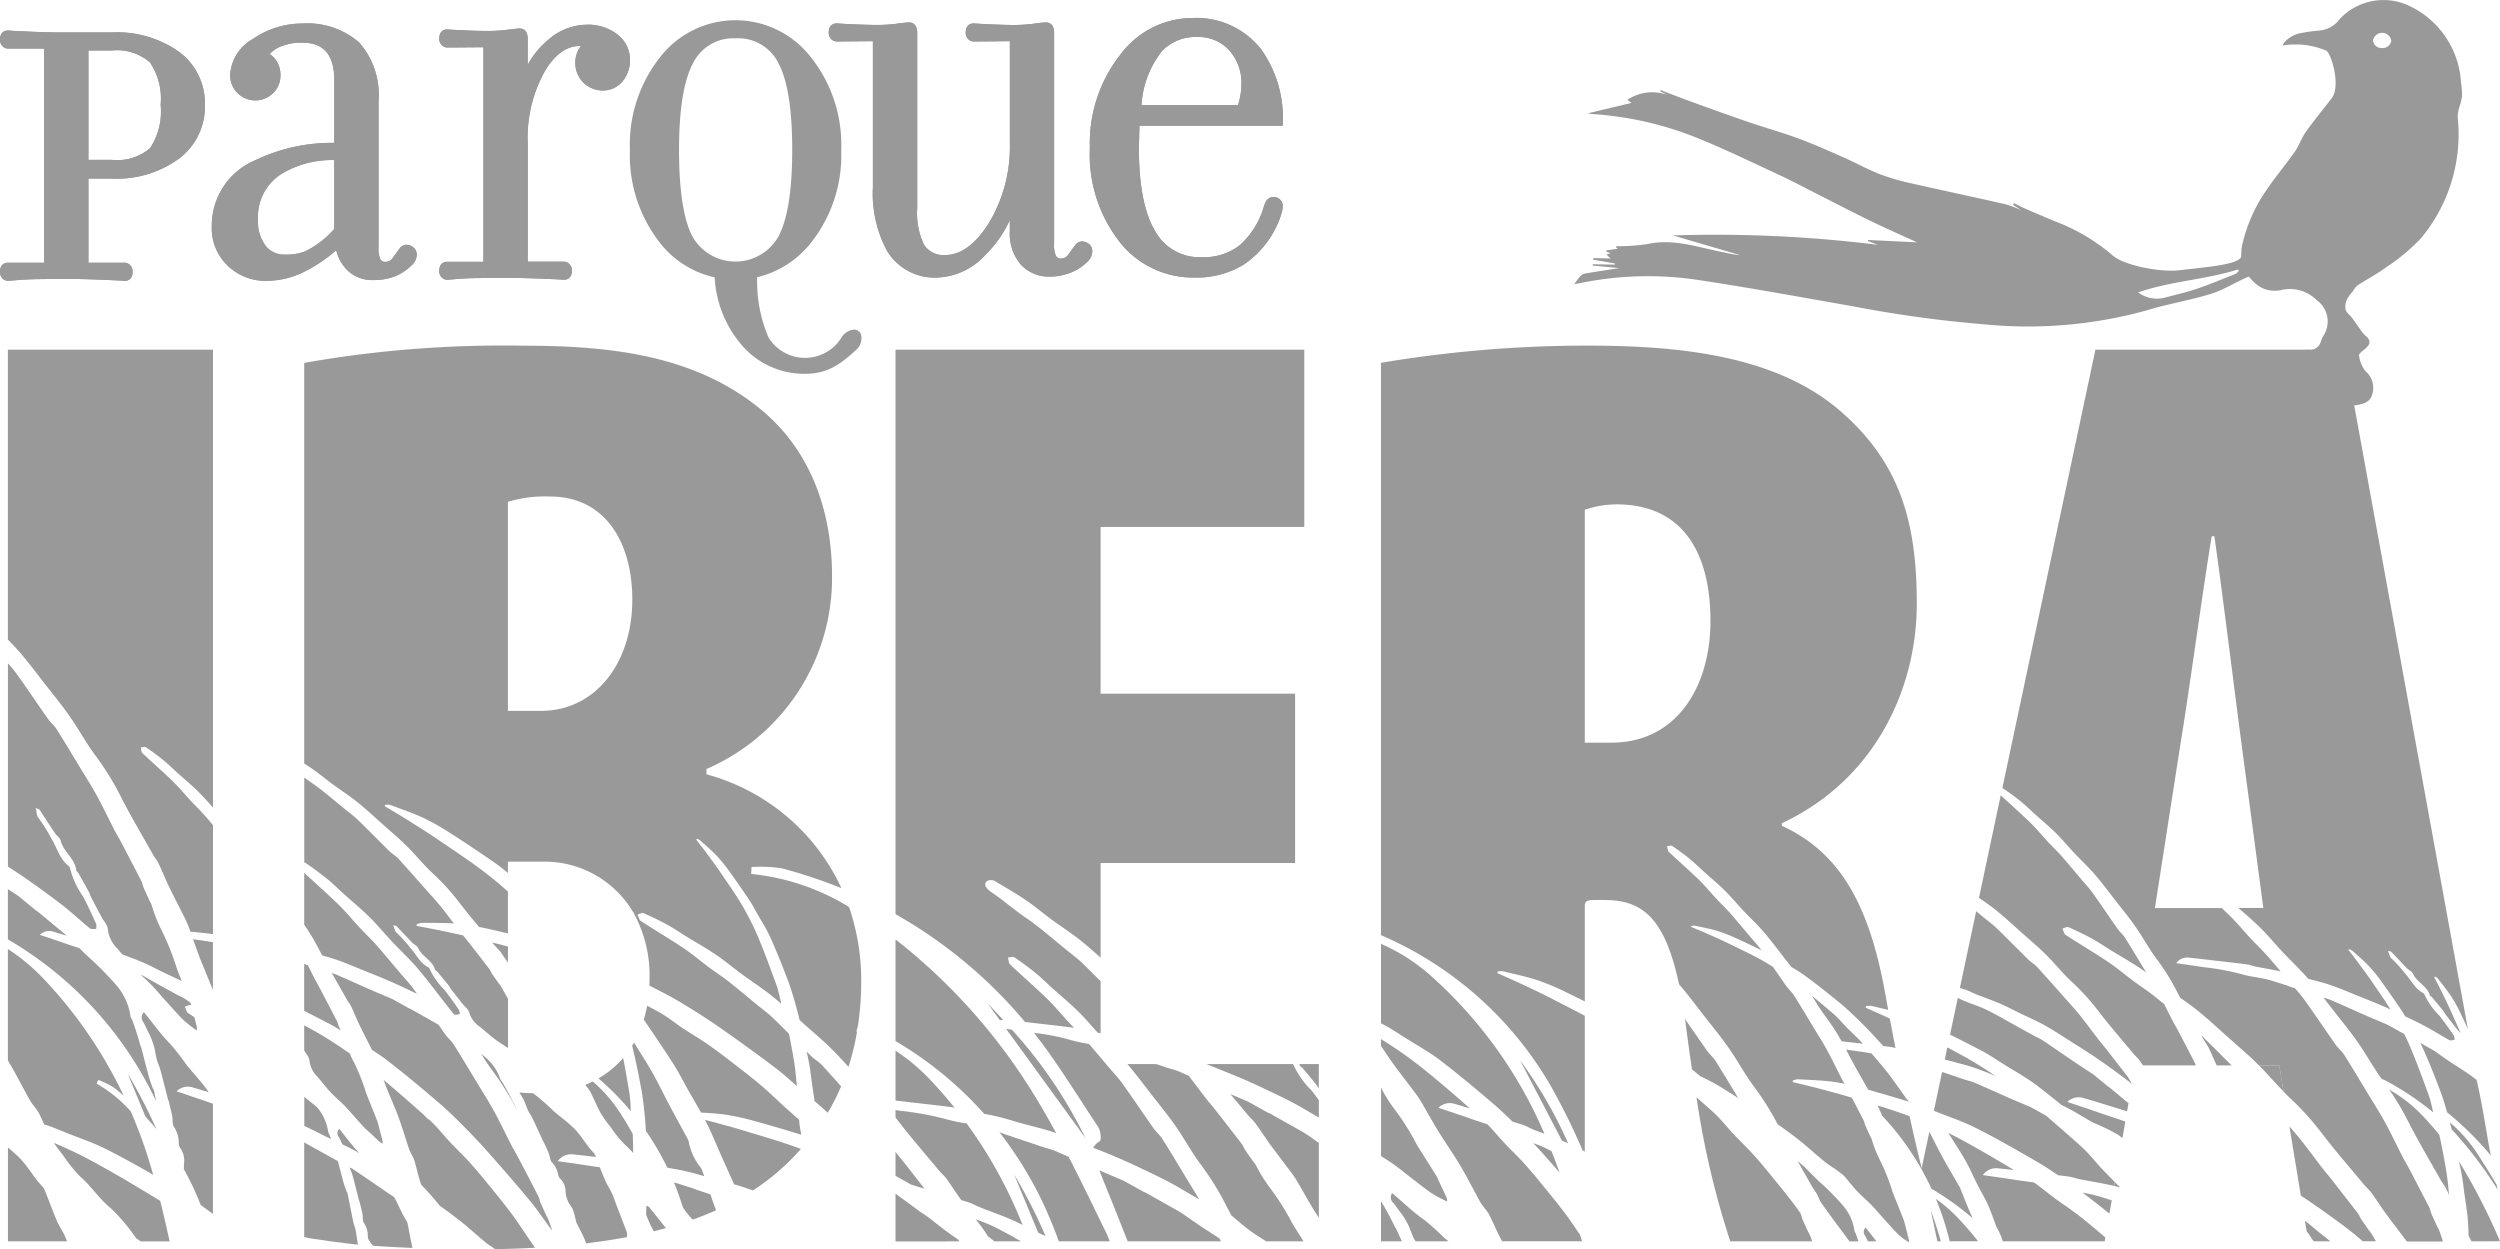 <svg xmlns="http://www.w3.org/2000/svg" viewBox="0 0 212.488 106.169"><defs><style>.cls-1{fill:#999;}</style></defs><title>iberaRecurso 2</title><g id="Capa_2" data-name="Capa 2"><g id="Capa_1-2" data-name="Capa 1"><path class="cls-1" d="M202.471,4.082a.719.719,0,0,1-.775-.645.788.788,0,0,1,1.55,0,.719.719,0,0,1-.775.645m-8.534,20.561a3.21,3.21,0,0,1,2.961.859,2.221,2.221,0,0,1,.608,2.991,2.355,2.355,0,0,0-.272.618.97.97,0,0,1-1.118.612c-.347-.032.02,1.111,1.268.428a1.9,1.9,0,0,1,.906-.1.754.754,0,0,1,.511.17c.571.619.975,1.73.369,2.3a3.631,3.631,0,0,0-.368.674c-.259.442-.613.625-.98.276a4.583,4.583,0,0,1-.613-.512l-.218.193c.195.232.345.549.591.677.454.5.336.621,1.683.653s2.086-.236,2.3-.785a1.863,1.863,0,0,0-.508-2.148,2.642,2.642,0,0,1-.549-1.34c-.029-.166.36-.417.575-.611.429-.389.418-.7-.04-1.073a1.8,1.8,0,0,1-.294-.333c-.284-.39-.554-.79-.842-1.177-.179-.242-.475-.441-.547-.706a1.483,1.483,0,0,1,.129-.878,3.446,3.446,0,0,1,.5-.68,1.9,1.9,0,0,1,.371-.483c.829-.54,1.714-1,2.508-1.587a16.836,16.836,0,0,0,2.877-2.4,13.778,13.778,0,0,0,3.145-10.321,3.385,3.385,0,0,1,.165-.929,4.926,4.926,0,0,0,.21-.854,8.138,8.138,0,0,0-.094-1.193,7.669,7.669,0,0,0-4.653-6.6,5.1,5.1,0,0,0-5.648,1.229A2.419,2.419,0,0,1,197.1,2.6a13.16,13.16,0,0,0-1.695.246c-.451.09-1.274.576-1.386,1.021a6.7,6.7,0,0,1,3.714.445c.392.227,1.269,2.986.439,4.056-.735.947-1.5,1.873-2.191,2.85-.37.522-.573,1.163-.94,1.687-.761,1.087-1.623,2.1-2.37,3.2a13.339,13.339,0,0,0-2.109,4.785,3.779,3.779,0,0,0,.06,1.673s.934,2.594,3.316,2.085"/><path class="cls-1" d="M190.032,23.272c-1.084.423-2.16.881-3.261,1.256-.889.3-1.81.515-2.718.756a2.668,2.668,0,0,1-2.324-.432c2.7-.933,5.523-1.067,8.2-1.861.6-.218.327.127.1.281m.555-1.6h0a.809.809,0,0,1-.453.472c-.825.442-3.276.628-4.89.825s-4.8-.41-5.735-1.312a16.477,16.477,0,0,0-4.986-2.9c-.808-.356-1.624-.688-2.433-1.043-.309-.135-.607-.3-.908-.453l-.082.147.663.44a11.132,11.132,0,0,0-1.311-.491c-2.648-.6-5.3-1.158-7.951-1.764a19.678,19.678,0,0,1-2.735-.792c-1.02-.4-1.982-.941-2.986-1.384-1.288-.57-2.573-1.148-3.891-1.637-1.385-.513-2.814-.907-4.212-1.385-1.622-.554-3.233-1.135-4.843-1.718-.9-.327-1.793-.68-2.689-1.021-.015.033-.028.066-.043.1l.6.306a3.812,3.812,0,0,0-3.373.415l.331.273-3.708.881c.124.021.259.055.4.065a28.686,28.686,0,0,1,9.007,2.069c2.338.953,4.615,2.06,6.907,3.124,1.05.487,2.071,1.036,3.1,1.558,1.525.772,3.041,1.562,4.578,2.309,1.273.62,2.571,1.189,3.992,1.841l-4.146-.2c-.006.03-.013.06-.02.09l.846.322a112.13,112.13,0,0,0-17.422-.8l5.7,1.674a7.688,7.688,0,0,1-1.3-.22c-2.174-.4-4.291-1.223-6.579-.718a17.707,17.707,0,0,1-2.606.185c-.022,0-.044.043-.069.072l.159.142-.98.139c0,.034.009.067.012.1l.364.139c-.122.038-.225.07-.356.108l.359.338-1.483-.031-.009.127,1.85.329c0,.035,0,.069-.008.1l-1.869-.037c0,.039,0,.079,0,.118l2.265.213c-1.083.168-2.013.305-2.94.464a.731.731,0,0,0-.377.223c-.046.051-.092.1-.135.159-.012.013-.022.027-.033.04-.109.137-.215.285-.334.44l-.022.03.069-.009.131-.018c.084-.011.165-.025.247-.043a28.673,28.673,0,0,1,10.361-.235c4.3.652,8.588,1.445,12.879,2.194a103.2,103.2,0,0,0,11.118,1.531,37.872,37.872,0,0,0,13.876-1.188c1.787-.554,3.657-.844,5.443-1.4,1.084-.338,2.069-.982,3.125-1.43a1.362,1.362,0,0,1,.954-.006l.014.006"/><path class="cls-1" d="M181.2,92.1l0,.026.049.038c-.014-.022-.03-.043-.044-.064"/><path class="cls-1" d="M162.237,105.613a.606.606,0,0,0,.016-.106H162.1l.142.106"/><path class="cls-1" d="M162.022,93.573l.219.066c-.077-.1-.152-.2-.286-.384.022.106.044.212.067.318"/><path class="cls-1" d="M194.092,92.777l-.367-2.224h-1.72c.714.722,1.375,1.5,2.087,2.224"/><path class="cls-1" d="M179.753,100.473l-.057.33c.165.039.33.082.5.126-.143-.154-.29-.306-.438-.456"/><path class="cls-1" d="M13.087,93.218c.064.129.122.261.184.391q-.09-.463-.183-.926c-.014-.073-.087-.133-.112-.207-.116-.334-.241-.666-.334-1.007-.223-.817-.428-1.639-.642-2.458-.007-.03-.039-.053-.048-.082-.108-.371-.207-.744-.325-1.111s-.257-.756-.393-1.131c-.037-.1-.128-.195-.141-.3a5.117,5.117,0,0,0-1.2-2.644,28.146,28.146,0,0,0-2.551-2.571c-.2-.19-.39-.383-.582-.577-.392-.131-.785-.257-1.174-.393-.7-.244-1.4-.476-2.2-.744a1.12,1.12,0,0,1,1.134-.273c.386.112.772.229,1.157.347Q4.461,78.52,3.244,77.511c-.073-.06-.158-.1-.232-.163-.472-.387-.939-.778-1.413-1.162-.109-.088-.232-.158-.349-.235l-.58-.383v4.275A31.41,31.41,0,0,1,13.087,93.218"/><path class="cls-1" d="M2.539,93.519a4.8,4.8,0,0,0,.356.5A4.456,4.456,0,0,1,3.3,94.6c.159.319.307.644.457.967l.077.023c.626.2,1.23.464,1.841.708,1.132.455,2.3.84,3.384,1.391,1.34.682,2.656,1.412,3.962,2.162-.195-.684-.4-1.363-.623-2.036q-.57-1.707-1.278-3.341A11.17,11.17,0,0,0,8.2,92.1c.053-.1.1-.207.158-.311a6.98,6.98,0,0,1,1.352.67c.274.219.541.444.8.671a38.1,38.1,0,0,0-6.723-9.851A16.861,16.861,0,0,0,.67,80.66v9.485c.053.088.109.174.161.263.6,1.017,1.136,2.075,1.708,3.111"/><path class="cls-1" d="M3.853,58.178c.7.9,1.425,1.776,2.074,2.708C6.676,61.96,7.3,63.127,8.08,64.172a23.655,23.655,0,0,1,2.148,3.46c.859,1.689,1.831,3.321,2.759,4.975.153.273.362.516.5.8.292.61.541,1.243.832,1.854.365.761.757,1.508,1.132,2.265A12.579,12.579,0,0,1,16,78.679c.067.176.13.353.195.53a1.425,1.425,0,0,1,.277,0c.544.055,1.087.119,1.63.182V70.129c-.252-.3-.506-.6-.765-.891-.366-.414-.772-.792-1.149-1.2-.512-.549-.988-1.136-1.527-1.658-.833-.808-1.713-1.568-2.554-2.367-.107-.1-.1-.319-.144-.483.146-.01.335-.084.429-.021.505.341,1,.7,1.474,1.086.409.331.782.705,1.173,1.056.608.547,1.24,1.07,1.823,1.643.434.428.831.891,1.24,1.344V29.722H.67V54.361c.347.352.69.708,1.013,1.083.76.879,1.455,1.817,2.17,2.734"/><path class="cls-1" d="M5.521,105.068c-.212-.456-.507-.875-.7-1.335-.354-.826-.658-1.673-.992-2.508a1.126,1.126,0,0,0-.214-.368c-.74-.754-1.214-1.7-1.979-2.466-.307-.307-.632-.584-.961-.854v7.97H5.7c-.056-.148-.114-.3-.182-.439"/><path class="cls-1" d="M3.907,75.89c.595.434,1.19.87,1.76,1.336.67.547,1.3,1.138,1.977,1.681.115.093.349.04.528.054a1.159,1.159,0,0,0,0-.444c-.358-.784-.713-1.57-1.117-2.329a7.331,7.331,0,0,1-1.1-2.368.332.332,0,0,0-.11-.206c-.784-.593-.986-1.568-1.486-2.343a13.073,13.073,0,0,0-1.1-1.769c-.149-.165-.135-.475-.224-.835.206.1.3.11.332.161.436.659.858,1.327,1.3,1.984.147.221.435.392.489.625.225.966,1.216,1.52,1.327,2.538.008.078.126.14.171.221.307.54.612,1.083.91,1.63.081.15.12.323.2.476q.441.855.9,1.7c.168.316.471.617.495.941a2.745,2.745,0,0,0,.8,1.664c.147.166.29.337.431.509.59.225,1.183.441,1.763.689.556.237,1.088.529,1.632.794s1.117.515,1.666.792l-.39-.977a21.877,21.877,0,0,0-1.34-3.372,13.056,13.056,0,0,1-.846-2.158c-.056-.146-.142-.281-.208-.424-.152-.326-.306-.651-.447-.983-.079-.188-.111-.4-.2-.578q-.841-1.641-1.7-3.273c-.192-.365-.406-.717-.6-1.083-.489-.952-.945-1.92-1.458-2.858-.436-.8-.928-1.568-1.4-2.347-.678-1.119-1.346-2.246-2.045-3.352-.208-.329-.529-.585-.755-.906-.881-1.251-1.73-2.523-2.62-3.767a12,12,0,0,0-.768-.936V73.656c.322.208.647.416.965.63.769.518,1.522,1.06,2.272,1.6"/><path class="cls-1" d="M17.7,80.018c-.423-.066-.849-.127-1.292-.191.2.566.4,1.133.613,1.692.34.877.725,1.736,1.075,2.609V80.077c-.132-.019-.265-.038-.4-.059"/><path class="cls-1" d="M10.853,91.257q.755,1.824,1.51,3.652.485.519.932,1.065a45.01,45.01,0,0,0-2.442-4.717"/><path class="cls-1" d="M17.685,93.667c-.852-.3-1.709-.579-2.681-.907a1.365,1.365,0,0,1,1.38-.332c.453.131.905.268,1.355.406-.017-.025-.031-.05-.048-.076-.553-.8-1.21-1.473-1.809-2.213a21.524,21.524,0,0,0-1.4-1.805c-.813-.816-1.483-1.772-2.246-2.708a.622.622,0,0,0-.05.848c.145.256.262.527.392.792.07.141.152.277.209.422a7.78,7.78,0,0,1,.305.851c.1.373.143.761.241,1.134.074.281.215.543.291.824.229.855.442,1.716.663,2.575.009.029.037.054.044.083.1.421.216.839.3,1.262.066.324-.008.729.163.965a2.452,2.452,0,0,1,.4,1.385.707.707,0,0,0,.126.4,1.9,1.9,0,0,1,.314,1.4c0,.128-.006.261-.008.4a23.493,23.493,0,0,1,1.433,3.051q.525.37,1.039.757V93.808c-.138-.045-.276-.093-.413-.141"/><path class="cls-1" d="M13.615,102.067l-.017-.012c-1.922-1.173-3.855-2.335-5.836-3.4-1.033-.557-2.1-1.064-3.186-1.517.248.378.538.733.814,1.093a11.519,11.519,0,0,0,1.451,1.794c.938.812,1.589,1.877,2.569,2.662a15.466,15.466,0,0,1,1.918,2.215c.123.146.215.342.369.431a2.408,2.408,0,0,1,.258.179h2.464c-.255-1.15-.519-2.3-.8-3.441"/><path class="cls-1" d="M15.7,85.56c.172-.044.382-.175.509-.12l.042.02,0-.014a2.291,2.291,0,0,0-.077-.239c-.144-.1-.287-.2-.432-.293-.254-.168-.545-.284-.814-.432q-1.19-.654-2.374-1.315c-.1-.056-.2-.125-.3-.178l-.322-.17c.3.282.609.56.9.856.416.427.794.89,1.2,1.333.518.57,1.023,1.155,1.572,1.7a11.788,11.788,0,0,0,1.115.877.836.836,0,0,0-.023-.451c-.06-.228-.119-.457-.179-.684-.177-.113-.354-.225-.529-.339-.149-.1-.188-.36-.279-.546"/><path class="cls-1" d="M63.251,96.106c-.969-.3-1.949-.556-2.929-.816-.133-.035-.268-.067-.4-.1.05.1.1.194.153.292.473.943.861,1.929,1.292,2.893q.515,1.146,1.031,2.29c.324.09.647.184.964.293.212.071.421.147.629.226a18.857,18.857,0,0,0,3.58-2.985c.166-.17.323-.345.481-.519v-.035c-1.572-.588-3.195-1.046-4.8-1.539"/><path class="cls-1" d="M26.3,90.121a2.246,2.246,0,0,0,.653,1.366c.388.438.736.91,1.135,1.337s.827.777,1.224,1.182c.342.351.653.732.982,1.095.238.261.472.524.71.783.4.358.8.721,1.182,1.1.107.077.212.154.315.233a.68.68,0,0,0-.018-.371q-.18-.69-.361-1.381a2.146,2.146,0,0,0-.072-.223c-.3-.756-.6-1.512-.906-2.267a17.838,17.838,0,0,0-1.1-2.769,3.789,3.789,0,0,1-.3-.652c-.723-.514-1.462-1-2.218-1.462-.547-.331-1.108-.641-1.672-.944V89.27l.041.078c.137.259.386.507.407.773"/><path class="cls-1" d="M55.161,102.59a.375.375,0,0,0-.219-.093c-.009.241-.016.481-.03.723a9.623,9.623,0,0,0,.657,1.431q.526-.129,1.032-.269c-.482-.6-.951-1.2-1.44-1.792"/><path class="cls-1" d="M60.381,101.518l-1.187-.4c-.134-.045-.262-.106-.4-.147-.5-.156-1-.326-1.512-.472.282.684.533,1.388.758,2.108a6.173,6.173,0,0,0,.776.992c.021.019.039.043.06.063.691-.247,1.353-.511,1.981-.791q-.244-.674-.479-1.354"/><path class="cls-1" d="M50.186,92.814c.3.6.553,1.227.88,1.813a10.141,10.141,0,0,0,.835,1.167,9.413,9.413,0,0,0,1.191,1.473,7.554,7.554,0,0,1,.721.733v-.151c0-.49-.013-.981-.037-1.471q-.486-.885-1.041-1.745a12.338,12.338,0,0,0-2.351-2.714c-.208.1-.42.2-.635.286.035.044.07.088.1.133a3.531,3.531,0,0,1,.336.476"/><path class="cls-1" d="M34.548,103.754c-.424-.628-.663-1.348-1.053-2.005l-.378-.252c-1.029-.7-2.046-1.409-3.08-2.1-.1-.065-.2-.123-.309-.179,0,.014.006.03.011.045.059.231.175.446.238.677.188.7.363,1.41.545,2.115.006.025.03.044.036.069.085.345.177.688.247,1.036.054.266-.007.6.134.793a2.017,2.017,0,0,1,.325,1.138.59.59,0,0,0,.1.329,1.018,1.018,0,0,1,.166.266c.062.067.126.133.189.2,1.069.075,2.186.134,3.336.181-.143-.659-.26-1.325-.392-1.988a.9.9,0,0,0-.119-.328"/><path class="cls-1" d="M25.965,73.346c.615.414,1.217.853,1.8,1.321.5.4.951.858,1.427,1.287.742.664,1.51,1.3,2.219,2,.666.656,1.261,1.384,1.9,2.066.7.745,1.457,1.444,2.125,2.218.76.88,1.454,1.817,2.17,2.735.312.4.63.8.945,1.2l.093.055c.108.057.288-.02.436-.036a.97.97,0,0,0-.069-.357c-.4-.581-.808-1.163-1.247-1.718a5.957,5.957,0,0,1-1.237-1.749.279.279,0,0,0-.121-.15c-.721-.363-1.029-1.121-1.547-1.673a10.519,10.519,0,0,0-1.149-1.267c-.143-.112-.178-.365-.3-.642.181.048.257.045.292.082.449.467.889.944,1.342,1.409.151.157.408.253.487.432.325.749,1.208,1.049,1.449,1.855.018.062.122.094.171.153.328.392.656.785.976,1.182.088.109.146.244.232.356q.483.624.975,1.242c.183.23.472.429.54.687a2.252,2.252,0,0,0,.888,1.226c.462.36.89.763,1.359,1.11.339.251.7.469,1.056.7V84.886c-.212-.347-.4-.72-.609-1.067-.068-.109-.156-.206-.231-.312-.17-.241-.344-.481-.507-.728-.092-.139-.149-.3-.25-.436q-.921-1.2-1.859-2.393c-.118-.15-.24-.3-.362-.443q-.859-.194-1.72-.376c-.737-.157-1.481-.288-2.22-.431,0-.043-.006-.086-.008-.129a1.458,1.458,0,0,1,.42-.132c.913.007,1.83-.009,2.739.05-.358-.477-.716-.956-1.092-1.419-.47-.581-.982-1.129-1.477-1.688-.713-.805-1.42-1.615-2.149-2.406-.217-.236-.514-.395-.744-.62-.9-.88-1.772-1.782-2.675-2.656-.361-.348-.772-.643-1.16-.962-.663-.543-1.317-1.1-1.99-1.626-.435-.342-.9-.641-1.347-.971-.026-.018-.05-.039-.075-.058v7.232a.2.2,0,0,1,.109.031"/><path class="cls-1" d="M57.192,90.362c.48.749.881,1.549,1.319,2.325.354.629.722,1.248,1.073,1.878.671.033,1.342.074,2,.164a20.277,20.277,0,0,1,2.618.575c1.306.357,2.6.743,3.9,1.143,0-.07-.029-.141-.037-.211a8.738,8.738,0,0,1-.145-1.062q-.515-.452-1.026-.909c-.753-.676-1.473-1.387-2.244-2.041-.8-.682-1.644-1.324-2.481-1.968-.688-.531-1.381-1.057-2.095-1.551-.636-.441-1.309-.827-1.955-1.254-.731-.485-1.416-1.052-2.185-1.469-.31-.17-.621-.337-.933-.5a10.886,10.886,0,0,1-.282,1.18c.838,1.225,1.67,2.455,2.472,3.7"/><path class="cls-1" d="M71.487,92.333c-.537-.606-1.074-1.21-1.622-1.8-.263-.287-.625-.48-.905-.755-.135-.133-.267-.267-.4-.4.073.337.145.672.213,1.009.112.567.164,1.146.244,1.72.068.5.15.988.214,1.484.382.321.76.647,1.123.988a19.193,19.193,0,0,0,1.136-2.24"/><path class="cls-1" d="M41.829,80.108l.2.235c.163.2.367.365.518.571.217.3.421.6.628.91V80.447c-.447-.115-.895-.227-1.343-.339"/><path class="cls-1" d="M59.486,99.148a4.906,4.906,0,0,1-.944-2.092.863.863,0,0,0-.132-.329c-.5-.922-1.006-1.839-1.5-2.764-.474-.893-.906-1.809-1.4-2.689-.512-.9-1.07-1.776-1.624-2.653-.051.089-.1.177-.155.262.306,1.238.553,2.491.788,3.745.132.71.206,1.432.278,2.151.046.447.077.9.1,1.344a23.124,23.124,0,0,1,1.822,3.123c.567.1,1.136.2,1.7.332.482.109.957.249,1.431.39-.059-.171-.117-.342-.177-.513a2.453,2.453,0,0,0-.185-.307"/><path class="cls-1" d="M53.306,104.8c-.306-.8-.616-1.6-.923-2.405-.126-.328-.227-.666-.375-.982-.175-.374-.417-.718-.579-1.1s-.3-.733-.444-1.1q-.387-.051-.774-.111c-.891-.14-1.785-.261-2.8-.409a1.361,1.361,0,0,1,1.3-.575c.646.065,1.291.141,1.936.217-.01-.026-.019-.052-.03-.077a.907.907,0,0,0-.176-.3c-.608-.619-1-1.4-1.626-2.026-.563-.563-1.2-1.011-1.788-1.52a17.642,17.642,0,0,0-1.4-1.251c-.112-.078-.219-.164-.327-.246-.4,0-.783-.019-1.161-.058a.4.4,0,0,1,.023.034,6.128,6.128,0,0,1,.373.642c.134.287.228.593.363.881.1.215.253.406.356.621.312.658.612,1.322.918,1.983.011.023.038.038.048.062.145.323.3.644.431.974.1.252.1.59.274.756a2,2,0,0,1,.525,1.059.582.582,0,0,0,.161.306,1.557,1.557,0,0,1,.461,1.081,2.356,2.356,0,0,0,.317,1.063,2.336,2.336,0,0,1,.465,1.042q.068.278.139.555c.068.134.138.269.2.4.19.382.4.758.55,1.156.026.069.049.138.075.206q1.83-.22,3.477-.531c0-.116,0-.232.007-.347"/><path class="cls-1" d="M30.237,104.6c-.056-.287-.174-.562-.234-.847-.163-.781-.309-1.565-.469-2.347-.011-.06-.071-.11-.092-.17-.1-.274-.2-.547-.274-.827-.156-.57-.3-1.143-.449-1.716q-1.282-.707-2.563-1.42c-.1-.056-.2-.121-.3-.18v8.036c.064.121,4.006.615,4.564.66,0-.017-.007-.035-.009-.052-.063-.378-.1-.762-.174-1.137"/><path class="cls-1" d="M28.828,95.953a.513.513,0,0,0-.032.686c.116.2.21.42.313.63.4.188.792.383,1.176.6.087.049.172.1.258.151-.579-.61-1.082-1.3-1.635-1.984-.027-.027-.054-.053-.08-.08"/><path class="cls-1" d="M43.171,42.653a10.8,10.8,0,0,1,3.6-.45c4.611,0,6.972,3.823,6.972,8.771,0,5.4-3.149,9.445-7.758,9.445H43.171ZM28.3,66.674c.677.5,1.391.952,2.046,1.478.745.6,1.445,1.253,2.158,1.888.7.621,1.414,1.223,2.077,1.88.764.757,1.438,1.608,2.226,2.336a19.285,19.285,0,0,1,2.249,2.478c.533.7,1.094,1.377,1.66,2.052.267.053.532.108.8.167.553.122,1.1.254,1.655.384V75.775q-.845-.753-1.734-1.451c-1.36-1.065-2.816-2.009-4.244-2.984-.837-.572-1.7-1.11-2.554-1.649-.639-.4-1.292-.78-1.938-1.169.013-.041.025-.082.038-.123a1.457,1.457,0,0,1,.44.021c.952.356,1.918.683,2.837,1.111a20.8,20.8,0,0,1,2.33,1.327c1.256.8,2.5,1.637,3.724,2.484.381.264.742.56,1.1.856v-.961H46.1a8.743,8.743,0,0,1,7.742,4.34c.021,0,.042,0,.063,0a.5.5,0,0,1-.04.04,10.992,10.992,0,0,1,1.343,5.51q0,.327-.015.642.659.336,1.314.676c.988.513,1.935,1.107,2.875,1.7.879.555,1.737,1.142,2.583,1.745,1.33.948,2.658,1.9,3.959,2.89.628.477,1.211,1.012,1.808,1.531-.062-.595-.108-1.193-.193-1.786-.1-.678-.227-1.351-.355-2.024-.04-.212-.083-.421-.126-.632-.447-.447-.895-.9-1.35-1.335-.438-.424-.94-.783-1.412-1.172-.807-.661-1.6-1.336-2.423-1.98-.529-.416-1.1-.78-1.639-1.182-.735-.545-1.434-1.143-2.193-1.65-1.176-.784-2.4-1.5-3.579-2.273-.148-.1-.188-.36-.278-.546.172-.045.382-.175.509-.12.681.3,1.352.621,2,.976.563.307,1.091.673,1.637,1.008.849.521,1.72,1.007,2.543,1.567.774.524,1.49,1.133,2.246,1.688.825.606,1.693,1.158,2.49,1.8.27.216.533.44.8.667-.136-.527-.225-1.07-.409-1.579-.5-1.375-1-2.749-1.569-4.1a23.229,23.229,0,0,0-1.359-2.7c-.568-.967-1.224-1.884-1.855-2.812-.369-.544-.76-1.074-1.15-1.6-.29-.394-.6-.779-.893-1.167q.027-.033.051-.066a.958.958,0,0,1,.261.118c.491.441,1,.869,1.451,1.346a13.352,13.352,0,0,1,1.092,1.356c.568.784,1.118,1.582,1.659,2.386.238.354.434.735.644,1.108.389.69.823,1.359,1.148,2.079.526,1.167,1,2.36,1.456,3.555.258.675.462,1.372.663,2.067.133.461.252.927.365,1.394l.277.249c.849.755,1.722,1.489,2.528,2.289.466.461.9.951,1.347,1.437a21.165,21.165,0,0,0,.73-2.992l-.059-.023c.043-.146.087-.292.13-.438a26.009,26.009,0,0,0,.283-3.87,19.185,19.185,0,0,0-1.036-6.264,19.554,19.554,0,0,0-8.317-2.808q.016-.3.031-.59a11.865,11.865,0,0,1,2.553.108,42.348,42.348,0,0,1,5.087,1.689,17.746,17.746,0,0,0-11.473-9.676v-.45A17.7,17.7,0,0,0,70.72,48.95c0-5.285-1.688-10.57-6.072-14.168-5.735-4.723-13.156-5.4-20.239-5.4a96.867,96.867,0,0,0-18.553,1.462V64.9c.2.126.4.255.6.389.636.432,1.224.932,1.844,1.387"/><path class="cls-1" d="M27.388,81.213c.375.1.75.205,1.118.329.84.286,1.657.644,2.483.975.706.284,1.415.562,2.113.867s1.387.63,2.074.959l.268.13c-.087-.121-.17-.244-.256-.364-.355-.5-.782-.939-1.178-1.407-.673-.8-1.335-1.6-2.025-2.385-.445-.5-.94-.965-1.4-1.458-.623-.669-1.2-1.383-1.858-2.02-.936-.906-1.92-1.766-2.871-2.658v4.413a19.541,19.541,0,0,1,1.329,2.234c.065.129.135.256.2.385"/><path class="cls-1" d="M27.9,96.236a4.162,4.162,0,0,0-.937-2.109c-.356-.312-.736-.6-1.1-.9V95.7c.609.272,1.2.59,1.8.882q.236.114.469.223c-.038-.109-.073-.219-.112-.328-.031-.084-.106-.159-.116-.243"/><path class="cls-1" d="M53.615,94.442a13.95,13.95,0,0,0-.109-1.492c-.168-1.009-.343-2.02-.539-3.025a8.162,8.162,0,0,1-2.1,1.734,24.046,24.046,0,0,1,2.748,2.783"/><path class="cls-1" d="M29.859,85.569c.24.5.444,1.021.684,1.524.3.624.621,1.238.93,1.859.046.095.1.189.143.284.4.257.8.521,1.183.81,1.567,1.2,3.079,2.467,4.576,3.751.845.725,1.63,1.521,2.411,2.316.727.739,1.428,1.507,2.114,2.288,1.079,1.227,2.153,2.46,3.193,3.719.567.687,1.061,1.433,1.59,2.151.084.114.169.227.254.34-.1-.311-.2-.627-.32-.931-.056-.147-.14-.282-.208-.423-.151-.328-.3-.652-.446-.984-.08-.188-.112-.4-.2-.578q-.84-1.642-1.7-3.273c-.191-.365-.406-.717-.595-1.082-.488-.952-.946-1.921-1.457-2.86-.437-.8-.929-1.566-1.4-2.346-.678-1.12-1.346-2.245-2.045-3.352-.208-.329-.529-.586-.754-.906-.184-.26-.362-.522-.543-.783q-1.191-.674-2.386-1.342c-.067-.038-.143-.06-.211-.1-.439-.242-.875-.489-1.313-.73-.1-.055-.212-.092-.318-.137-.569-.244-1.14-.48-1.707-.729-.934-.41-1.861-.835-2.8-1.237A2.952,2.952,0,0,0,28.2,82.7c.415.739.84,1.474,1.255,2.212.126.224.3.425.407.655"/><path class="cls-1" d="M43.961,94.394c-.1-.217-.2-.433-.3-.65-.011-.023-.04-.037-.051-.059-.142-.283-.277-.57-.427-.849s-.321-.574-.485-.857c-.046-.078-.133-.138-.159-.219a4.217,4.217,0,0,0-1.36-1.959c-.092-.079-.188-.15-.283-.224.3.473.6.943.934,1.389a23.487,23.487,0,0,1,2.132,3.428"/><path class="cls-1" d="M43.531,103.228c-.627-.848-1.3-1.664-1.965-2.482-.548-.675-1.1-1.345-1.685-1.989-.518-.574-1.086-1.1-1.616-1.667-.6-.64-1.139-1.348-1.791-1.93l-.022-.02a.425.425,0,0,1-.153-.087c-.082-.085-.165-.173-.242-.264-1.138-1.014-2.283-2.022-3.452-3,.054.149.105.3.162.445.347.894.753,1.764,1.085,2.664s.61,1.845.918,2.767a4.41,4.41,0,0,0,.214.458,3.588,3.588,0,0,1,.243.528c.188.645.324,1.307.539,1.942.014.041.031.08.046.119.55.561,1.066,1.15,1.559,1.765.095.07.19.137.286.206.6.434,1.19.87,1.76,1.336.67.547,1.3,1.138,1.977,1.681.045.036.331.224.692.468q1.763-.025,3.392-.116c-.076-.108-.154-.215-.228-.324-.58-.83-1.119-1.688-1.719-2.5"/><path class="cls-1" d="M28.952,87.577c-.045-.1-.093-.2-.137-.3-.066-.155-.091-.327-.167-.475-.46-.9-.928-1.794-1.4-2.688-.157-.3-.334-.589-.489-.89-.2-.391-.395-.785-.592-1.179l-.314-.106v3.979q1.1.555,2.183,1.123c.312.165.614.349.913.539"/><path class="cls-1" d="M92.253,96.719a39.371,39.371,0,0,0-6.246-9.2l-.493-.072q3.354,4.614,6.739,9.275"/><path class="cls-1" d="M83.944,85.282q.523.72,1.048,1.442a1.4,1.4,0,0,1,.267-.043q-.648-.707-1.315-1.4"/><path class="cls-1" d="M105.782,91.766c.85.37,1.688.768,2.523,1.168.665.319,1.328.641,1.973,1,.614.338,1.21.707,1.818,1.055V93.514c-.209-.289-.42-.576-.642-.856a7.3,7.3,0,0,1-1.507-2.129.364.364,0,0,0-.047-.089h-7.357c.222.092.443.183.666.272.86.345,1.723.684,2.573,1.054"/><path class="cls-1" d="M83.655,94.672c.346.065.69.132,1.033.209.717.162,1.418.4,2.127.593.941.26,1.9.473,2.818.786.045.015.089.034.135.049-.63-1.161-1.285-2.308-1.983-3.426A49.642,49.642,0,0,0,76.115,79.85v8.637a31.468,31.468,0,0,1,7.54,6.185"/><path class="cls-1" d="M111.092,96.445c-.079-.054-.153-.113-.236-.16q-1.453-.82-2.909-1.637c-.083-.046-.176-.073-.258-.118-.533-.3-1.064-.6-1.6-.889-.123-.067-.258-.113-.387-.168-.375-.161-.751-.319-1.126-.478.506.6,1.013,1.2,1.516,1.806.2.24.447.443.629.694.4.548.758,1.125,1.155,1.674.5.682,1.016,1.347,1.522,2.023.255.341.529.674.749,1.038.52.862.994,1.751,1.521,2.608q.21.339.428.673v-6.37c-.336-.232-.67-.465-1-.7"/><path class="cls-1" d="M79.821,99.5c.2.24.449.442.631.694.4.548.757,1.125,1.155,1.673.032.045.067.089.1.133.222.07.445.138.666.209.325.106.622.291.942.417.861.34,1.735.644,2.586,1.006.343.147.678.311,1.012.479a38.97,38.97,0,0,0-4.751-8.62,13.571,13.571,0,0,1-1.762-.371,26.239,26.239,0,0,0-3.918-.714l-.366-.056v.635c.031.04.064.079.094.119,1.15,1.507,2.4,2.937,3.612,4.4"/><path class="cls-1" d="M86.206,99.844q1.015,2.459,2.035,4.923c.207.1.414.2.621.291a43.768,43.768,0,0,0-2.656-5.214"/><path class="cls-1" d="M77.45,100.692c.376.114.752.227,1.127.343q-.781-1.011-1.567-2.017c-.254-.323-.53-.631-.781-.958-.039-.05-.075-.1-.114-.151v2.032q.671.37,1.335.751"/><path class="cls-1" d="M107.967,101a13.058,13.058,0,0,1-1.221-1.97c-.082-.134-.189-.251-.281-.38-.208-.294-.418-.585-.617-.887-.112-.169-.181-.37-.3-.531q-1.123-1.462-2.264-2.913c-.254-.323-.529-.631-.781-.957-.491-.64-.973-1.288-1.467-1.927-.272-.119-.541-.241-.813-.358-.342-.146-.715-.22-1.07-.338l-.893-.3H95.822c.7.825,1.347,1.692,2.011,2.545.7.9,1.425,1.776,2.074,2.707.749,1.075,1.369,2.242,2.152,3.287a23.485,23.485,0,0,1,2.148,3.46c.151.3.309.588.466.881.513.412,1,.859,1.529,1.25.454.336.942.626,1.413.937h3.178c-.3-.477-.6-.955-.9-1.43A21.7,21.7,0,0,0,107.967,101"/><path class="cls-1" d="M110.705,90.772c.4.476.8.954,1.188,1.438a3.03,3.03,0,0,1,.2.311V90.44h-1.662c.02.049.045.093.061.145.022.076.149.115.209.187"/><path class="cls-1" d="M103.646,105.26c-.517-.344-1.044-.669-1.561-1.014s-1.031-.711-1.547-1.067c-.077-.053-.151-.112-.235-.159q-1.452-.819-2.91-1.638c-.082-.045-.174-.073-.257-.117-.533-.3-1.065-.6-1.6-.89-.123-.066-.257-.113-.387-.167-.57-.244-1.143-.485-1.714-.731.813,2.007,1.626,4.013,2.413,6.031h7.929c-.028-.053-.058-.1-.085-.156-.016-.03-.031-.061-.047-.092"/><path class="cls-1" d="M100.837,100.148c-.677-1.12-1.346-2.246-2.044-3.352-.207-.331-.529-.586-.755-.907-.88-1.25-1.73-2.523-2.62-3.767-.355-.5-.782-.94-1.178-1.407-.077-.091-.154-.183-.23-.275q-.234-.276-.467-.554-.489-.583-.987-1.158a12.1,12.1,0,0,1-1.6-.345,18.467,18.467,0,0,0-3.072-.592c1.989,2.52,3.657,5.309,5.454,7.986.212.317.294,1.125.137,1.223a1.419,1.419,0,0,0-.557.55c.774.31,1.55.618,2.315.95.85.371,1.687.768,2.524,1.17.664.318,1.328.64,1.973,1,.738.406,1.45.859,2.19,1.263-.349-.6-.72-1.187-1.079-1.781"/><path class="cls-1" d="M87.121,86.862l1.2.14c.99.115,1.981.225,2.97.353-.159-.159-.317-.318-.47-.482-.624-.67-1.2-1.384-1.859-2.02-1.015-.983-2.086-1.908-3.11-2.881-.129-.122-.12-.388-.175-.588.176-.013.407-.1.523-.025.615.415,1.217.853,1.794,1.322.5.4.952.857,1.427,1.286.742.665,1.511,1.3,2.22,2,.582.574,1.111,1.2,1.664,1.805l.244.044V83.4c-.521-.52-1.041-1.041-1.571-1.552-.438-.424-.939-.783-1.412-1.171-.807-.662-1.6-1.336-2.423-1.981-.529-.415-1.1-.779-1.639-1.182-.735-.545-1.433-1.142-2.193-1.65-1.175-.784-.254-1.29.293-.954.848.52,1.72,1.007,2.543,1.566.773.525,1.491,1.133,2.244,1.688.825.607,1.694,1.158,2.491,1.8.571.459,1.121.946,1.667,1.436V73.35h16.528V58.957H93.544V44.789h17.315V29.722H76.115V77.7a40.034,40.034,0,0,1,11.006,9.161"/><path class="cls-1" d="M86.387,105.287c-.124-.069-.24-.152-.365-.217-.64-.332-1.269-.693-1.927-.984-.377-.166-.768-.3-1.156-.447.063.083.127.165.189.249a12.59,12.59,0,0,1,.749,1.039c.028.045.055.093.083.14l.226.175c.112.088.222.178.333.266h2.265c-.132-.074-.266-.147-.4-.221"/><path class="cls-1" d="M80.961,94.118c.059.008.116.021.174.033q-.944-1.176-1.991-2.29A16.952,16.952,0,0,0,76.115,89.3v4.241q.825.094,1.648.192c1.066.124,2.134.24,3.2.381"/><path class="cls-1" d="M90.835,98.329c-.388-.173-.778-.346-1.169-.514-.341-.147-.715-.221-1.07-.34-1.045-.347-2.088-.7-3.131-1.053-.134-.045-.263-.106-.4-.148l-.115-.035a32.684,32.684,0,0,1,3.487,5.566,38.031,38.031,0,0,1,1.558,3.7h4.321a6.544,6.544,0,0,0-.311-.762c-1.05-2.138-2.083-4.3-3.173-6.416"/><path class="cls-1" d="M157.744,104.879c-.031-.084-.106-.159-.117-.243a4.211,4.211,0,0,0-.984-2.174,22.952,22.952,0,0,0-2.1-2.11c-.369-.358-.728-.728-1.091-1.092-.055-.055-.107-.113-.167-.163l-.5-.415c.4.7.805,1.41,1.2,2.117.154.273.361.517.5.8.088.183.167.37.249.555.355.479.695.971,1.048,1.451.468.639.955,1.263,1.416,1.906h.76c-.071-.211-.142-.42-.217-.629"/><path class="cls-1" d="M130.322,97.156q.617.66,1.212,1.337c.344.392.683.785,1.026,1.178q-.33-.924-.688-1.835c-.248-.128-.5-.252-.752-.365s-.529-.216-.8-.315"/><path class="cls-1" d="M158.528,105.039c.086.151.161.311.236.469h.725c-.3-.382-.6-.776-.921-1.166a.511.511,0,0,0-.04.7"/><path class="cls-1" d="M133.285,97.179A37.459,37.459,0,0,0,129.2,90.12q1.771,3.4,3.556,6.826c.058.024.115.045.171.07.121.052.24.108.36.163"/><path class="cls-1" d="M159.591,93.969c.138.287.265.581.393.874a23.191,23.191,0,0,1,3.333,4.534l.018-.083c-.343-1.374-.69-2.871-1.031-4.423-.893-.334-1.8-.626-2.714-.906v0"/><path class="cls-1" d="M119.157,105.508q-.261-.566-.523-1.129c-.013-.028-.048-.045-.062-.072-.173-.344-.337-.694-.52-1.034s-.39-.7-.591-1.043a.59.59,0,0,0-.083-.105v3.383Z"/><path class="cls-1" d="M118.48,98.983c.486.343.942.732,1.417,1.094.612.468,1.213.953,1.851,1.385a12.07,12.07,0,0,0,1.255.661.844.844,0,0,0-.1-.44c-.246-.525-.49-1.051-.737-1.576a2.607,2.607,0,0,0-.134-.25c-.527-.839-1.052-1.679-1.583-2.515a21.731,21.731,0,0,0-1.927-3.076,10.958,10.958,0,0,1-1.141-1.83V98.26c.369.24.743.469,1.1.723"/><path class="cls-1" d="M119.357,88.161c1.03.651,2.11,1.241,3.076,1.978,1.567,1.2,3.079,2.468,4.576,3.752.53.456,1.037.94,1.535,1.434.285.089.57.176.853.268.325.106.623.291.942.418s.618.237.929.355l-.006-.015a37.837,37.837,0,0,0-9.6-13.37,15.953,15.953,0,0,0-4.282-2.759v6.759c.1.051.2.1.293.151.581.306,1.127.678,1.685,1.029"/><path class="cls-1" d="M134.7,43.327a8.508,8.508,0,0,1,3.148-.449c5.4.224,7.533,4.385,7.533,9.9s-2.811,10.345-8.433,10.345H134.7Zm-3.16,48.505a56.2,56.2,0,0,1,2.978,5.952l.182.091V86.335c-.875-.465-1.758-.911-2.637-1.367-.9-.467-1.816-.9-2.733-1.33-.681-.322-1.375-.62-2.063-.928.007-.043.014-.085.022-.128a1.509,1.509,0,0,1,.439-.032c.988.241,1.987.448,2.95.764a20.537,20.537,0,0,1,2.472,1.037c.519.25,1.035.509,1.55.766V77.036c0-.424.139-.538.819-.538h.867c3.18,0,5.115,1.482,6.323,7.156.754.875,1.444,1.806,2.154,2.717.7.9,1.424,1.775,2.074,2.707.749,1.074,1.368,2.242,2.152,3.286a23.619,23.619,0,0,1,2,3.188c.212.153.425.3.636.459.49.355.978.715,1.446,1.1.551.45,1.072.935,1.624,1.382a8.375,8.375,0,0,0,1.161.847l.753.571-.019-.022.028.033c.377.428.718.888,1.108,1.3s.826.777,1.223,1.182c.342.351.652.733.982,1.095.426.469.841.949,1.291,1.394a6.361,6.361,0,0,0,.706.563l.111-.525q-.14-.535-.28-1.071a1.916,1.916,0,0,0-.072-.222c-.3-.756-.6-1.513-.906-2.267a17.721,17.721,0,0,0-1.1-2.771,10.623,10.623,0,0,1-.694-1.772c-.047-.12-.117-.231-.171-.349-.124-.267-.251-.535-.367-.807-.065-.155-.091-.327-.167-.475-.324-.634-.656-1.265-.986-1.9-.933-.283-1.877-.534-2.82-.784-.729-.193-1.464-.361-2.2-.54,0-.044,0-.087,0-.13a1.549,1.549,0,0,1,.427-.111c1.015.059,2.035.083,3.039.219.31.043.618.1.926.163-.094-.165-.186-.33-.272-.5-.4-.782-.778-1.577-1.2-2.349-.358-.655-.761-1.286-1.149-1.927-.555-.919-1.1-1.844-1.679-2.753-.171-.271-.434-.482-.619-.745-.387-.548-.767-1.1-1.148-1.656-.265-.166-.533-.33-.8-.485-.974-.557-2-1.027-3.007-1.52-.591-.289-1.194-.555-1.795-.821-.448-.2-.9-.381-1.353-.57a.768.768,0,0,1,.011-.082.936.936,0,0,1,.285-.028c.645.139,1.3.258,1.927.449a13.2,13.2,0,0,1,1.62.635c.714.323,1.42.66,2.125,1l-.014-.02c-.292-.407-.643-.772-.968-1.156-.553-.654-1.1-1.316-1.663-1.958-.366-.415-.773-.793-1.15-1.2-.513-.55-.989-1.136-1.527-1.659-.834-.807-1.713-1.568-2.555-2.367-.1-.1-.1-.319-.143-.482.145-.011.334-.086.429-.021.5.341,1,.7,1.474,1.085.409.331.781.7,1.173,1.056.608.547,1.24,1.07,1.822,1.643.548.54,1.037,1.138,1.564,1.7.577.613,1.2,1.187,1.746,1.823.624.722,1.194,1.492,1.781,2.247.194.248.39.494.585.742a12.414,12.414,0,0,1,1.084.689c1.036.751,2.038,1.553,3.029,2.364.56.456,1.082.96,1.6,1.463.484.469.95.957,1.408,1.453q.342.37.682.745c.205.025.41.048.615.075a3.137,3.137,0,0,1,.42.095c-.167-.85-.328-1.69-.481-2.507-.678-.319-1.367-.615-2.051-.922.008-.042.015-.085.023-.128a1.5,1.5,0,0,1,.439-.031c.483.117.97.227,1.453.346-.094-.5-.183-1-.27-1.478-1.348-7.421-3.822-11.918-8.77-14.167v-.225c7.759-3.6,11.469-11.244,11.469-18.665,0-6.747-1.349-11.806-6.3-16.192-5.285-4.722-13.268-5.734-21.589-5.734a105.749,105.749,0,0,0-17.653,1.461V79.484a30.65,30.65,0,0,1,14.156,12.348"/><path class="cls-1" d="M133.165,103.322c-.627-.848-1.3-1.664-1.966-2.483-.547-.674-1.1-1.344-1.685-1.989-.518-.574-1.085-1.1-1.616-1.667-.5-.531-.958-1.106-1.472-1.62-.5-.166-.993-.324-1.486-.5-.852-.3-1.709-.579-2.681-.907a1.365,1.365,0,0,1,1.38-.332c.435.127.87.258,1.3.39-1.3-1.148-2.61-2.282-3.963-3.366a35.406,35.406,0,0,0-3.6-2.532v.59c.357.5.688,1.025,1.051,1.526.495.682,1.016,1.346,1.521,2.021.256.343.53.675.75,1.039.519.862.994,1.751,1.521,2.609.612.993,1.291,1.947,1.885,2.95s1.135,2.077,1.707,3.112a5.236,5.236,0,0,0,.356.5,4.563,4.563,0,0,1,.409.579c.365.733.674,1.494,1.071,2.207.011.019.023.036.033.055h6.788c-.057-.182-.115-.363-.172-.545-.371-.552-.74-1.107-1.134-1.641"/><path class="cls-1" d="M121.028,103.664c-.945-.656-1.778-1.475-2.7-2.258a.622.622,0,0,0,.105.844c.188.225.353.471.528.707.093.126.2.245.281.378a7.358,7.358,0,0,1,.454.782c.164.349.278.722.442,1.072a2.943,2.943,0,0,0,.18.318h2.8c-.129-.105-.259-.21-.386-.319a21.441,21.441,0,0,0-1.7-1.524"/><path class="cls-1" d="M153.665,104.655c-.152-.326-.306-.652-.448-.983-.079-.188-.11-.4-.2-.578h0c-.126-.179-.252-.358-.382-.533-.627-.848-1.3-1.665-1.965-2.483-.548-.674-1.1-1.345-1.686-1.989-.518-.574-1.085-1.1-1.615-1.667-.6-.639-1.139-1.348-1.791-1.929q-.691-.618-1.384-1.23a72.991,72.991,0,0,0,2.871,12.245h6.961c-.048-.144-.1-.287-.152-.428s-.14-.282-.207-.424"/><path class="cls-1" d="M145.669,92.053c.71.4,1.389.847,2.075,1.284-.637-1.055-1.269-2.114-1.926-3.156-.208-.33-.529-.586-.755-.907-.62-.882-1.231-1.772-1.846-2.659.047.33.092.665.136,1.014.139,1.095.293,2.186.456,3.261q.357.291.713.587c.388.181.773.368,1.147.576"/><path class="cls-1" d="M161.955,93.255l-.278-.378c-.389-.529-.752-1.078-1.154-1.6-.421-.541-.868-1.06-1.315-1.58-.047-.056-.1-.11-.143-.166-.684-.125-1.374-.2-2.06-.307l-.1-.016.008.015c.586,1.152,1.235,2.273,1.876,3.4q1.621.452,3.229.949c-.023-.106-.045-.212-.067-.318"/><path class="cls-1" d="M158.335,88.712c-.085-.092-.167-.186-.253-.277-.345-.364-.721-.7-1.074-1.057-.4-.405-.761-.857-1.193-1.224-.6-.51-1.2-1.018-1.812-1.517.369.592.731,1.191,1.149,1.748a18.821,18.821,0,0,1,1.377,2.119c.51.057,1.019.117,1.529.176l.277.032"/><path class="cls-1" d="M176.516,103.183c-.613-.471-1.266-.89-1.89-1.349-.588-.431-1.142-.914-1.741-1.327-.516-.074-1.036-.139-1.551-.22-.892-.139-1.785-.262-2.8-.409a1.36,1.36,0,0,1,1.3-.574q.677.067,1.352.147c-1.484-.895-2.979-1.773-4.5-2.595q-.54-.291-1.092-.563c.352.55.7,1.1,1.048,1.652.245.394.477.8.689,1.211.27.522.5,1.062.769,1.586.279.552.608,1.081.861,1.646.275.614.486,1.258.729,1.889.033.083.093.155.13.238a7.721,7.721,0,0,1,.341.775c.024.072.045.145.065.217h8.663l.056-.324-.406-.348c-.66-.564-1.328-1.122-2.016-1.652"/><path class="cls-1" d="M165.494,90.107c.772.214,1.556.389,2.314.646.61.208,1.207.452,1.8.7-.548-.374-1.1-.737-1.67-1.08-.791-.479-1.607-.919-2.428-1.348L165.3,90.05l.2.057"/><path class="cls-1" d="M178.678,99.37c-.6-.639-1.139-1.348-1.791-1.929q-1.473-1.319-2.973-2.61c-.419-.232-.836-.467-1.257-.7a3.283,3.283,0,0,0-.316-.138c-.57-.243-1.141-.48-1.707-.729-.934-.41-1.862-.835-2.8-1.237-.281-.12-.587-.181-.878-.279-.63-.209-1.259-.423-1.887-.634l-.691,3.253c.012.02.026.039.038.06l.179.073c1.132.454,2.3.839,3.383,1.391,1.757.893,3.474,1.87,5.178,2.864.6.352,1.19.737,1.769,1.134.3.035.592.07.887.109.339.045.665.174,1,.24.908.179,1.823.32,2.724.523.053.012.1.026.157.039l.057-.33c-.36-.367-.723-.729-1.075-1.1"/><path class="cls-1" d="M187.084,87.982l.251.442c.126.224.3.425.407.656.232.485.432.986.662,1.473h1.271c-.864-.857-1.72-1.721-2.591-2.571"/><path class="cls-1" d="M207.029,89.405c-.064-.044-.126-.092-.193-.13l-1.126-.634c.071.14.142.279.207.422.527,1.167,1,2.359,1.456,3.555.242.63.436,1.281.623,1.931.008,0,.018.01.026.016a27.8,27.8,0,0,1,3.686,3.644c-.111-.546-.237-1.259-.319-1.748-.24-1.442-.49-2.886-.805-4.313-.027-.12-.059-.242-.087-.363-.7-.561-1.459-1.01-2.2-1.5-.428-.285-.846-.584-1.27-.877"/><path class="cls-1" d="M177.846,101.537c-.277-.066-.559-.117-.841-.166q.725.54,1.433,1.1c.285.226.568.453.852.679l.2-1.127c-.543-.173-1.085-.351-1.639-.483"/><path class="cls-1" d="M212.488,105.5A52.355,52.355,0,0,0,209,98.708c.074.349.15.7.219,1.047.112.567.165,1.145.244,1.719.1.687.217,1.37.281,2.06.044.494.057.991.072,1.488.032.065.065.128.1.193l.148.293h1.469s.5-.013.963-.009"/><path class="cls-1" d="M208.23,95.4c.052.2.1.392.15.588a34.754,34.754,0,0,1,3.9,5.112c0-.072-.069-.311-.071-.382-.326-.591-1.22-2-1.591-2.575A12.332,12.332,0,0,0,208.23,95.4"/><path class="cls-1" d="M201.6,104.914c-.082-.133-.189-.251-.281-.379-.208-.294-.418-.586-.617-.886-.112-.17-.18-.372-.3-.532q-1.124-1.464-2.263-2.913c-.254-.324-.53-.631-.782-.957-.652-.848-1.277-1.718-1.95-2.55-.263-.325-.54-.642-.818-.956l.973,5.886c.18.118.362.232.54.353.769.517,1.522,1.059,2.272,1.6.6.433,1.191.869,1.76,1.335.234.191.462.39.69.589h1.118c-.109-.2-.22-.4-.338-.594"/><path class="cls-1" d="M164.542,101.9a25.052,25.052,0,0,1,.931,2.676c.089.307.166.617.241.927h2.415q-.78-.99-1.658-1.924a12.788,12.788,0,0,0-1.929-1.679"/><path class="cls-1" d="M197.705,105.2c-.072-.059-.159-.1-.231-.163-.472-.386-.94-.778-1.413-1.163-.048-.037-.1-.072-.15-.1l.147.891.134.162c.108.133.177.3.282.434.064.083.129.164.194.247h1.4l-.365-.3"/><path class="cls-1" d="M163.387,99.5q.414.75.775,1.532a24.075,24.075,0,0,1,3.5,2.509q-.165-.373-.326-.748c-.262-.618-.5-1.245-.752-1.867a.866.866,0,0,0-.06-.1c-.452-.784-.917-1.56-1.352-2.352-.411-.75-.79-1.516-1.185-2.274l-.656,3.091c.018.07.034.141.052.21"/><path class="cls-1" d="M207.623,97.88c-.092-.481-.189-.962-.3-1.439-.426-.522-.871-1.034-1.34-1.53a12.283,12.283,0,0,0-2.909-2.3,23.72,23.72,0,0,1,1.616,2.717c.859,1.688,1.831,3.32,2.76,4.974.153.272.361.516.495.8.076.158.145.321.217.481-.058-.558-.1-1.117-.182-1.672-.1-.679-.227-1.352-.356-2.026"/><path class="cls-1" d="M170.137,90.349c1.031.65,2.11,1.24,3.076,1.978.673.514,1.335,1.044,1.991,1.58q.451.224.895.464c.622.343,1.221.727,1.847,1.065a17.591,17.591,0,0,1,2.115,1.033c.113.09.226.182.337.274l.244-1.413c-.742-.274-1.5-.5-2.246-.763-.852-.3-1.709-.579-2.681-.908a1.365,1.365,0,0,1,1.379-.331c.9.26,1.79.54,2.684.814l1.015.31.12-.683q-.792-.659-1.582-1.316c-.06-.049-.13-.085-.19-.134-.388-.317-.772-.638-1.161-.954a3.269,3.269,0,0,0-.287-.193c-.516-.342-1.035-.678-1.548-1.026-.844-.571-1.68-1.156-2.528-1.721-.256-.169-.546-.284-.815-.432-.793-.436-1.582-.876-2.374-1.316-.1-.056-.2-.124-.3-.179-.526-.272-1.041-.569-1.583-.807-.664-.294-1.38-.481-2.018-.818-.04-.022-.081-.041-.121-.061l-.663,3.125q1.362.678,2.709,1.383c.58.305,1.127.678,1.684,1.029"/><path class="cls-1" d="M206.815,94.565c-.017-.069-.05-.206-.05-.206l-.1-.449s-.131-.535-.224-.792c-.5-1.375-1-2.75-1.571-4.1-.161-.383-.336-.762-.521-1.138a1.025,1.025,0,0,1-.113-.052c-.438-.242-.874-.488-1.313-.729a3.212,3.212,0,0,0-.318-.138c-.569-.243-1.14-.481-1.706-.73-.934-.409-1.862-.833-2.8-1.236a4.93,4.93,0,0,0-.61-.2c.276.356.55.714.826,1.069.7.9,1.425,1.777,2.075,2.707.713,1.025,1.314,2.13,2.046,3.136a2.1,2.1,0,0,1,.348.147,24.38,24.38,0,0,1,4.032,2.7"/><path class="cls-1" d="M167.905,84.49c.706.279,1.425.529,2.124.827.555.237,1.087.529,1.631.794.721.35,1.462.663,2.159,1.053.776.433,1.516.932,2.267,1.406.645.407,1.292.809,1.923,1.234s1.251.87,1.866,1.318c.447.324.891.654,1.322,1l0-.026c-.024-.036-.05-.071-.074-.106-.092-.14-.149-.3-.25-.437q-.922-1.2-1.859-2.392c-.21-.267-.436-.519-.642-.787-.535-.7-1.049-1.411-1.6-2.095-.47-.58-.981-1.127-1.477-1.687-.713-.8-1.42-1.615-2.148-2.406-.217-.235-.514-.4-.744-.62-.9-.88-1.772-1.782-2.675-2.656-.361-.348-.773-.643-1.162-.961q-.3-.247-.6-.5l-1.385,6.525.547.172c.266.087.511.239.774.342"/><path class="cls-1" d="M171.809,79.25c.7.621,1.415,1.224,2.078,1.88.763.757,1.437,1.609,2.225,2.337a19.261,19.261,0,0,1,2.249,2.476c.945,1.238,1.972,2.413,2.968,3.611.164.2.368.364.517.571.1.14.2.284.3.428h4.479a1.452,1.452,0,0,0-.09-.244c-.46-.9-.928-1.794-1.4-2.688-.157-.3-.334-.589-.489-.89-.235-.459-.465-.92-.7-1.381-.318-.26-.635-.521-.958-.775-.529-.416-1.1-.779-1.639-1.182-.734-.545-1.433-1.143-2.193-1.651-1.175-.783-2.395-1.5-3.578-2.272-.149-.1-.188-.36-.278-.546.172-.044.381-.176.509-.12.68.3,1.352.62,2,.977.562.306,1.092.672,1.637,1.007.849.521,1.721,1.008,2.543,1.566.145.1.288.2.432.308l-.127-.206c-.556-.92-1.105-1.846-1.68-2.755-.17-.27-.433-.481-.619-.743-.723-1.027-1.421-2.073-2.153-3.095-.291-.407-.642-.772-.967-1.156-.553-.654-1.1-1.316-1.663-1.958-.366-.415-.772-.793-1.15-1.2-.512-.551-.988-1.136-1.527-1.659-.809-.784-1.661-1.524-2.48-2.3l-1.85,8.721c.487.34.979.676,1.441,1.047.745.6,1.445,1.253,2.158,1.888"/><path class="cls-1" d="M171.745,68.107c.409.331.782.7,1.173,1.056.608.547,1.24,1.07,1.823,1.643.547.539,1.036,1.138,1.563,1.7.577.613,1.2,1.187,1.746,1.823.624.722,1.194,1.492,1.781,2.246.575.737,1.17,1.459,1.7,2.224.615.882,1.124,1.842,1.767,2.7a19.223,19.223,0,0,1,1.766,2.842c.079.156.164.31.245.465.481.335.96.673,1.417,1.039.906.728,1.757,1.524,2.627,2.3.848.756,1.722,1.49,2.528,2.289.041.04.079.083.119.124h1.72l.368,2.224c.166.168.33.336.5.5a23.494,23.494,0,0,1,2.737,3.015c1.15,1.506,2.4,2.937,3.613,4.4.2.241.448.444.63.695.4.548.756,1.126,1.155,1.673.5.683,1.015,1.348,1.521,2.023.109.146.219.289.329.434h3.067c-.1-.312-.2-.626-.319-.929-.056-.146-.141-.281-.208-.424-.15-.326-.305-.651-.446-.983-.08-.187-.111-.4-.2-.578q-.841-1.642-1.7-3.273c-.191-.364-.406-.717-.595-1.083-.488-.951-.945-1.92-1.457-2.858-.436-.8-.928-1.567-1.4-2.346-.678-1.121-1.345-2.246-2.044-3.353-.208-.33-.529-.586-.754-.906-.881-1.251-1.731-2.523-2.62-3.766A13,13,0,0,0,195.064,84l-.418-.139c-.109-.038-.216-.088-.326-.122-.567-.174-1.128-.372-1.7-.51-.705-.169-1.443-.224-2.132-.441a21.819,21.819,0,0,0-3.218-.586c-.731-.114-1.466-.214-2.3-.336a1.121,1.121,0,0,1,1.066-.471c.763.075,1.525.17,2.288.259.875.1,1.753.2,2.626.313.279.037.546.143.823.2.69.135,1.386.247,2.073.4-.377-.45-.757-.9-1.146-1.339-.446-.5-.94-.965-1.4-1.458-.624-.669-1.2-1.383-1.859-2.018-.2-.193-.4-.38-.6-.568h-5.684L185.4,62.78c.674-4.048,1.8-12.482,2.586-17.2h.225c.674,4.721,1.686,12.931,2.248,17.2l1.912,14.392h-2.116c.627.552,1.263,1.095,1.858,1.68.666.656,1.261,1.385,1.9,2.066.7.745,1.457,1.445,2.124,2.219l.047.055c.63.166,1.264.321,1.879.53.841.286,1.658.643,2.483.974.707.284,1.416.562,2.114.867.175.076.349.157.524.236-.489-.778-1.02-1.532-1.536-2.293-.37-.544-.761-1.074-1.151-1.6-.29-.394-.595-.778-.892-1.167.018-.022.034-.044.051-.066a.958.958,0,0,1,.261.118c.49.442,1,.869,1.451,1.347a13.33,13.33,0,0,1,1.091,1.355c.568.785,1.119,1.582,1.66,2.387.108.161.206.329.3.5.1.05.207.1.309.147.547.262,1.092.527,1.621.818.623.343,1.223.727,1.847,1.065.108.059.288-.019.435-.034a.952.952,0,0,0-.068-.358c-.405-.581-.808-1.164-1.248-1.718a6,6,0,0,1-1.237-1.749.281.281,0,0,0-.12-.15c-.721-.364-1.029-1.121-1.549-1.673a10.492,10.492,0,0,0-1.146-1.266c-.145-.112-.179-.365-.305-.643.181.049.258.045.293.081.449.468.889.946,1.341,1.411.152.156.409.252.488.432.325.748,1.208,1.048,1.449,1.854.018.063.121.095.17.154.329.391.656.783.977,1.182.088.109.145.243.231.355q.483.626.976,1.242c.076.1.17.186.259.278-.24-.555-.49-1.106-.734-1.659-.265-.6-.555-1.194-.842-1.785-.215-.441-.444-.873-.667-1.309.02-.019.041-.037.062-.055a.915.915,0,0,1,.235.162c.4.523.825,1.035,1.183,1.586a12.974,12.974,0,0,1,.829,1.53q.282.59.551,1.186L199.234,29.722H178.1L170.187,67a.172.172,0,0,1,.084.024c.506.342,1,.7,1.474,1.086"/><path class="cls-1" d="M162.253,105.508a.755.755,0,0,0-.034-.265l-.081-.31-.111.523.068.052Z"/><path class="cls-1" d="M163.387,99.5c-.018-.069-.034-.14-.052-.21l-.018.084c.023.042.046.085.07.126"/><path class="cls-1" d="M164.668,105.508h.294c-.251-.9-.542-1.785-.864-2.667q.285,1.332.57,2.667"/><path class="cls-1" d="M81.551,105.508c-.039-.051-.079-.1-.116-.151-.355-.248-.712-.492-1.061-.749-.707-.52-1.364-1.12-2.11-1.575-.02-.011-2.142-1.576-2.161-1.587,0,.032.009.063.012.094v3.979h4.37l-.008-.011Z"/><path class="cls-1" d="M28.614,19.536V13.4a8.659,8.659,0,0,0-4.663,1.125,4.538,4.538,0,0,0-2.23,4.1,3.615,3.615,0,0,0,.779,2.5,2.213,2.213,0,0,0,1.69.723,4.84,4.84,0,0,0,1.77-.269,7.9,7.9,0,0,0,2.654-2.039M22.634,4.652a1.822,1.822,0,0,1,.726.7,1.97,1.97,0,0,1,.266,1.016,1.9,1.9,0,0,1-.562,1.4,1.95,1.95,0,0,1-2.737,0,1.9,1.9,0,0,1-.564-1.4,3.55,3.55,0,0,1,1.866-2.9A7.115,7.115,0,0,1,25.694,2.21a6.489,6.489,0,0,1,4.68,1.541q1.592,1.542,1.592,4.835V20.962a2.542,2.542,0,0,0,.188,1.177.66.66,0,0,0,.621.321.93.93,0,0,0,.787-.434c.21-.291.408-.566.6-.828a.524.524,0,0,1,.35-.184.728.728,0,0,1,.494.173.554.554,0,0,1,.2.443,1,1,0,0,1-.325.723A4.037,4.037,0,0,1,33.172,23.4a5.045,5.045,0,0,1-1.474.19,2.787,2.787,0,0,1-1.983-.727,3.515,3.515,0,0,1-1.021-1.983A12.729,12.729,0,0,1,25.573,23a7.06,7.06,0,0,1-2.885.667,4.425,4.425,0,0,1-3.11-1.152,4.212,4.212,0,0,1-1.371-3.3A5.808,5.808,0,0,1,21.8,13.8a14.852,14.852,0,0,1,6.81-1.449V6.8q0-3.378-2.92-3.378a4.767,4.767,0,0,0-1.959.36,2.311,2.311,0,0,0-1.1.872"/><path class="cls-1" d="M22.688,23.872a4.652,4.652,0,0,1-3.251-1.208A4.422,4.422,0,0,1,18,19.215a6.023,6.023,0,0,1,3.709-5.6,14.979,14.979,0,0,1,6.7-1.471V6.8c0-2.134-.886-3.171-2.713-3.171a4.526,4.526,0,0,0-1.872.341,2.413,2.413,0,0,0-.895.622,1.992,1.992,0,0,1,.61.657,2.178,2.178,0,0,1,.3,1.121,2.1,2.1,0,0,1-.623,1.541,2.151,2.151,0,0,1-3.027,0,2.112,2.112,0,0,1-.626-1.542A3.745,3.745,0,0,1,21.514,3.3,7.348,7.348,0,0,1,25.694,2a6.717,6.717,0,0,1,4.822,1.6,6.7,6.7,0,0,1,1.657,4.984V20.962a2.3,2.3,0,0,0,.159,1.073.452.452,0,0,0,.443.219.722.722,0,0,0,.618-.347c.212-.294.411-.57.609-.833a.739.739,0,0,1,.514-.267.927.927,0,0,1,.631.226.762.762,0,0,1,.274.6,1.205,1.205,0,0,1-.387.869,4.253,4.253,0,0,1-1.8,1.1,5.178,5.178,0,0,1-1.534.2,2.994,2.994,0,0,1-2.125-.782,3.573,3.573,0,0,1-1-1.752,12.707,12.707,0,0,1-2.912,1.925A7.294,7.294,0,0,1,22.688,23.872Zm5.926-11.316A14.7,14.7,0,0,0,21.9,13.982a5.574,5.574,0,0,0-3.484,5.233,4.04,4.04,0,0,0,1.3,3.145,4.262,4.262,0,0,0,2.974,1.1,6.867,6.867,0,0,0,2.8-.649,12.619,12.619,0,0,0,3.067-2.084l.272-.239.067.354a3.322,3.322,0,0,0,.959,1.87,2.592,2.592,0,0,0,1.843.672,4.9,4.9,0,0,0,1.413-.18,3.858,3.858,0,0,0,1.63-.994.8.8,0,0,0,.266-.578.343.343,0,0,0-.132-.286.509.509,0,0,0-.359-.123.361.361,0,0,0-.2.125c-.175.236-.374.51-.583.8a1.127,1.127,0,0,1-.954.519.857.857,0,0,1-.8-.424,2.691,2.691,0,0,1-.217-1.281V8.586A6.315,6.315,0,0,0,30.231,3.9a6.332,6.332,0,0,0-4.537-1.481,6.94,6.94,0,0,0-3.949,1.226A3.364,3.364,0,0,0,19.97,6.368a1.69,1.69,0,0,0,.5,1.251,1.746,1.746,0,0,0,2.445,0,1.688,1.688,0,0,0,.5-1.25,1.762,1.762,0,0,0-.237-.912,1.634,1.634,0,0,0-.644-.623l-.189-.1.108-.184a2.481,2.481,0,0,1,1.193-.956,4.934,4.934,0,0,1,2.044-.379c2.074,0,3.127,1.206,3.127,3.585v5.758ZM24.19,22.05a2.422,2.422,0,0,1-1.841-.788,3.822,3.822,0,0,1-.835-2.639,4.754,4.754,0,0,1,2.326-4.275,8.886,8.886,0,0,1,4.774-1.158h.207v6.427l-.056.061a8.159,8.159,0,0,1-2.727,2.089A5.079,5.079,0,0,1,24.19,22.05Zm4.217-8.445A8.327,8.327,0,0,0,24.061,14.7a4.307,4.307,0,0,0-2.133,3.926,3.442,3.442,0,0,0,.725,2.36,2,2,0,0,0,1.537.654,4.644,4.644,0,0,0,1.692-.254,7.62,7.62,0,0,0,2.525-1.929Z"/><path class="cls-1" d="M28.614,19.536V13.4a8.659,8.659,0,0,0-4.663,1.125,4.538,4.538,0,0,0-2.23,4.1,3.615,3.615,0,0,0,.779,2.5,2.213,2.213,0,0,0,1.69.723,4.84,4.84,0,0,0,1.77-.269A7.9,7.9,0,0,0,28.614,19.536ZM22.634,4.652a1.822,1.822,0,0,1,.726.7,1.97,1.97,0,0,1,.266,1.016,1.9,1.9,0,0,1-.562,1.4,1.95,1.95,0,0,1-2.737,0,1.9,1.9,0,0,1-.564-1.4,3.55,3.55,0,0,1,1.866-2.9A7.115,7.115,0,0,1,25.694,2.21a6.489,6.489,0,0,1,4.68,1.541q1.592,1.542,1.592,4.835V20.962a2.542,2.542,0,0,0,.188,1.177.66.66,0,0,0,.621.321.93.93,0,0,0,.787-.434c.21-.291.408-.566.6-.828a.524.524,0,0,1,.35-.184.728.728,0,0,1,.494.173.554.554,0,0,1,.2.443,1,1,0,0,1-.325.723A4.037,4.037,0,0,1,33.172,23.4a5.045,5.045,0,0,1-1.474.19,2.787,2.787,0,0,1-1.983-.727,3.515,3.515,0,0,1-1.021-1.983A12.729,12.729,0,0,1,25.573,23a7.06,7.06,0,0,1-2.885.667,4.425,4.425,0,0,1-3.11-1.152,4.212,4.212,0,0,1-1.371-3.3A5.808,5.808,0,0,1,21.8,13.8a14.852,14.852,0,0,1,6.81-1.449V6.8q0-3.378-2.92-3.378a4.767,4.767,0,0,0-1.959.36A2.311,2.311,0,0,0,22.634,4.652Z"/><path class="cls-1" d="M22.688,23.872a4.652,4.652,0,0,1-3.251-1.208A4.422,4.422,0,0,1,18,19.215a6.023,6.023,0,0,1,3.709-5.6,14.979,14.979,0,0,1,6.7-1.471V6.8c0-2.134-.886-3.171-2.713-3.171a4.526,4.526,0,0,0-1.872.341,2.413,2.413,0,0,0-.895.622,1.992,1.992,0,0,1,.61.657,2.178,2.178,0,0,1,.3,1.121,2.1,2.1,0,0,1-.623,1.541,2.151,2.151,0,0,1-3.027,0,2.112,2.112,0,0,1-.626-1.542A3.745,3.745,0,0,1,21.514,3.3,7.348,7.348,0,0,1,25.694,2a6.717,6.717,0,0,1,4.822,1.6,6.7,6.7,0,0,1,1.657,4.984V20.962a2.3,2.3,0,0,0,.159,1.073.452.452,0,0,0,.443.219.722.722,0,0,0,.618-.347c.212-.294.411-.57.609-.833a.739.739,0,0,1,.514-.267.927.927,0,0,1,.631.226.762.762,0,0,1,.274.6,1.205,1.205,0,0,1-.387.869,4.253,4.253,0,0,1-1.8,1.1,5.178,5.178,0,0,1-1.534.2,2.994,2.994,0,0,1-2.125-.782,3.573,3.573,0,0,1-1-1.752,12.707,12.707,0,0,1-2.912,1.925A7.294,7.294,0,0,1,22.688,23.872Zm5.926-11.316A14.7,14.7,0,0,0,21.9,13.982a5.574,5.574,0,0,0-3.484,5.233,4.04,4.04,0,0,0,1.3,3.145,4.262,4.262,0,0,0,2.974,1.1,6.867,6.867,0,0,0,2.8-.649,12.619,12.619,0,0,0,3.067-2.084l.272-.239.067.354a3.322,3.322,0,0,0,.959,1.87,2.592,2.592,0,0,0,1.843.672,4.9,4.9,0,0,0,1.413-.18,3.858,3.858,0,0,0,1.63-.994.8.8,0,0,0,.266-.578.343.343,0,0,0-.132-.286.509.509,0,0,0-.359-.123.361.361,0,0,0-.2.125c-.175.236-.374.51-.583.8a1.127,1.127,0,0,1-.954.519.857.857,0,0,1-.8-.424,2.691,2.691,0,0,1-.217-1.281V8.586A6.315,6.315,0,0,0,30.231,3.9a6.332,6.332,0,0,0-4.537-1.481,6.94,6.94,0,0,0-3.949,1.226A3.364,3.364,0,0,0,19.97,6.368a1.69,1.69,0,0,0,.5,1.251,1.746,1.746,0,0,0,2.445,0,1.688,1.688,0,0,0,.5-1.25,1.762,1.762,0,0,0-.237-.912,1.634,1.634,0,0,0-.644-.623l-.189-.1.108-.184a2.481,2.481,0,0,1,1.193-.956,4.934,4.934,0,0,1,2.044-.379c2.074,0,3.127,1.206,3.127,3.585v5.758ZM24.19,22.05a2.422,2.422,0,0,1-1.841-.788,3.822,3.822,0,0,1-.835-2.639,4.754,4.754,0,0,1,2.326-4.275,8.886,8.886,0,0,1,4.774-1.158h.207v6.427l-.056.061a8.159,8.159,0,0,1-2.727,2.089A5.079,5.079,0,0,1,24.19,22.05Zm4.217-8.445A8.327,8.327,0,0,0,24.061,14.7a4.307,4.307,0,0,0-2.133,3.926,3.442,3.442,0,0,0,.725,2.36,2,2,0,0,0,1.537.654,4.644,4.644,0,0,0,1.692-.254,7.62,7.62,0,0,0,2.525-1.929Z"/><path class="cls-1" d="M7.312,4.088V13.8h2.2a4.424,4.424,0,0,0,3.39-1.06q.954-1.059.953-3.822a5.631,5.631,0,0,0-.964-3.753A4.4,4.4,0,0,0,9.515,4.088Zm2.2-1.127a8.89,8.89,0,0,1,5.606,1.628,5.237,5.237,0,0,1,2.09,4.351,5.3,5.3,0,0,1-2.106,4.365,8.743,8.743,0,0,1-5.59,1.67h-2.2v7.562h3.274a.474.474,0,0,1,.336.149.565.565,0,0,1,.145.415c0,.375-.158.564-.481.564-.518-.039-1.243-.071-2.173-.107S6.761,23.5,6.243,23.5H5.037c-1.308,0-2.211.017-2.711.041s-1.047.069-1.636.121a.477.477,0,0,1-.335-.145A.569.569,0,0,1,.207,23.1q0-.564.483-.564H3.959V3.927H.69a.463.463,0,0,1-.335-.15.546.546,0,0,1-.148-.415c0-.374.161-.564.483-.564.519.039,1.242.074,2.174.11s1.651.053,2.173.053Z"/><path class="cls-1" d="M10.586,23.872l-.016,0c-.518-.038-1.238-.07-2.165-.107-1-.036-1.684-.054-2.162-.054H5.037c-1.19,0-2.149.015-2.7.041-.5.026-1.042.068-1.628.12h0a.689.689,0,0,1-.495-.2A.778.778,0,0,1,0,23.1c0-.49.252-.771.69-.771H3.753V4.133H.69a.671.671,0,0,1-.48-.209A.757.757,0,0,1,0,3.362c0-.49.252-.771.69-.771.494.038,1.185.073,2.181.112.922.034,1.65.051,2.166.051H9.515a9.13,9.13,0,0,1,5.732,1.672A5.456,5.456,0,0,1,17.418,8.94a5.522,5.522,0,0,1-2.184,4.527,8.992,8.992,0,0,1-5.719,1.715h-2V22.33h3.067a.688.688,0,0,1,.481.208.781.781,0,0,1,.207.563C11.274,23.591,11.024,23.872,10.586,23.872ZM.69,22.744c-.144,0-.276.026-.276.357a.36.36,0,0,0,.089.275.268.268,0,0,0,.187.082c.572-.051,1.12-.092,1.626-.119.559-.029,1.526-.043,2.721-.043H6.243c.483,0,1.177.017,2.178.056.925.035,1.65.067,2.173.106.14,0,.267-.032.267-.357a.369.369,0,0,0-.086-.271.27.27,0,0,0-.189-.086H7.105V14.768h2.41a8.6,8.6,0,0,0,5.46-1.623A5.124,5.124,0,0,0,17,8.94a5.066,5.066,0,0,0-2.01-4.189A8.726,8.726,0,0,0,9.515,3.168H5.037c-.522,0-1.255-.019-2.181-.054-1-.039-1.7-.074-2.182-.11-.123,0-.26.028-.26.358A.336.336,0,0,0,.5,3.63a.264.264,0,0,0,.191.09H4.167V22.744ZM9.515,14H7.105V3.881h2.41a4.616,4.616,0,0,1,3.532,1.141c.685.761,1.018,2.034,1.018,3.892,0,1.913-.33,3.208-1.007,3.96A4.619,4.619,0,0,1,9.515,14Zm-2-.414h2a4.258,4.258,0,0,0,3.237-.99,5.654,5.654,0,0,0,.9-3.685A5.488,5.488,0,0,0,12.741,5.3,4.246,4.246,0,0,0,9.515,4.294h-2Z"/><path class="cls-1" d="M7.312,4.088V13.8h2.2a4.424,4.424,0,0,0,3.39-1.06q.954-1.059.953-3.822a5.631,5.631,0,0,0-.964-3.753A4.4,4.4,0,0,0,9.515,4.088Zm2.2-1.127a8.89,8.89,0,0,1,5.606,1.628,5.237,5.237,0,0,1,2.09,4.351,5.3,5.3,0,0,1-2.106,4.365,8.743,8.743,0,0,1-5.59,1.67h-2.2v7.562h3.274a.474.474,0,0,1,.336.149.565.565,0,0,1,.145.415c0,.375-.158.564-.481.564-.518-.039-1.243-.071-2.173-.107S6.761,23.5,6.243,23.5H5.037c-1.308,0-2.211.017-2.711.041s-1.047.069-1.636.121a.477.477,0,0,1-.335-.145A.569.569,0,0,1,.207,23.1q0-.564.483-.564H3.959V3.927H.69a.463.463,0,0,1-.335-.15.546.546,0,0,1-.148-.415c0-.374.161-.564.483-.564.519.039,1.242.074,2.174.11s1.651.053,2.173.053Z"/><path class="cls-1" d="M10.586,23.872l-.016,0c-.518-.038-1.238-.07-2.165-.107-1-.036-1.684-.054-2.162-.054H5.037c-1.19,0-2.149.015-2.7.041-.5.026-1.042.068-1.628.12h0a.689.689,0,0,1-.495-.2A.778.778,0,0,1,0,23.1c0-.49.252-.771.69-.771H3.753V4.133H.69a.671.671,0,0,1-.48-.209A.757.757,0,0,1,0,3.362c0-.49.252-.771.69-.771.494.038,1.185.073,2.181.112.922.034,1.65.051,2.166.051H9.515a9.13,9.13,0,0,1,5.732,1.672A5.456,5.456,0,0,1,17.418,8.94a5.522,5.522,0,0,1-2.184,4.527,8.992,8.992,0,0,1-5.719,1.715h-2V22.33h3.067a.688.688,0,0,1,.481.208.781.781,0,0,1,.207.563C11.274,23.591,11.024,23.872,10.586,23.872ZM.69,22.744c-.144,0-.276.026-.276.357a.36.36,0,0,0,.089.275.268.268,0,0,0,.187.082c.572-.051,1.12-.092,1.626-.119.559-.029,1.526-.043,2.721-.043H6.243c.483,0,1.177.017,2.178.056.925.035,1.65.067,2.173.106.14,0,.267-.032.267-.357a.369.369,0,0,0-.086-.271.27.27,0,0,0-.189-.086H7.105V14.768h2.41a8.6,8.6,0,0,0,5.46-1.623A5.124,5.124,0,0,0,17,8.94a5.066,5.066,0,0,0-2.01-4.189A8.726,8.726,0,0,0,9.515,3.168H5.037c-.522,0-1.255-.019-2.181-.054-1-.039-1.7-.074-2.182-.11-.123,0-.26.028-.26.358A.336.336,0,0,0,.5,3.63a.264.264,0,0,0,.191.09H4.167V22.744ZM9.515,14H7.105V3.881h2.41a4.616,4.616,0,0,1,3.532,1.141c.685.761,1.018,2.034,1.018,3.892,0,1.913-.33,3.208-1.007,3.96A4.619,4.619,0,0,1,9.515,14Zm-2-.414h2a4.258,4.258,0,0,0,3.237-.99,5.654,5.654,0,0,0,.9-3.685A5.488,5.488,0,0,0,12.741,5.3,4.246,4.246,0,0,0,9.515,4.294h-2Z"/><path class="cls-1" d="M44.648,6.433a7.263,7.263,0,0,1,2.09-2.9A4.8,4.8,0,0,1,49.854,2.3a3.809,3.809,0,0,1,2.52.8,2.468,2.468,0,0,1,.964,1.96,2.571,2.571,0,0,1-.588,1.715,1.909,1.909,0,0,1-1.531.7A2.107,2.107,0,0,1,49.1,5.361a2.105,2.105,0,0,1,.2-.952,1.749,1.749,0,0,1,.523-.657A1.884,1.884,0,0,0,49.29,3.7q-1.749,0-3.084,2.116a11.739,11.739,0,0,0-1.558,6.4v10.23H47.92a.451.451,0,0,1,.333.148.55.55,0,0,1,.151.417c0,.373-.162.56-.484.56-.519-.035-1.241-.072-2.17-.106s-1.655-.053-2.174-.053H42.37q-1.958,0-2.707.038c-.5.028-1.048.07-1.639.121a.462.462,0,0,1-.333-.145.553.553,0,0,1-.148-.415c0-.378.158-.565.481-.565H41.3V3.807l-3.272.024a.444.444,0,0,1-.333-.149.538.538,0,0,1-.148-.415c0-.373.158-.561.481-.561.5.036,1.1.065,1.8.094s1.27.039,1.716.039a14.088,14.088,0,0,0,1.585-.1c.588-.071.938-.11,1.045-.11.323,0,.481.225.481.671Z"/><path class="cls-1" d="M47.92,23.776h-.013c-.519-.035-1.239-.071-2.166-.1-.875-.034-1.622-.052-2.165-.052H42.37c-1.279,0-2.186.012-2.7.037s-1.042.069-1.631.12h-.005a.67.67,0,0,1-.491-.2.756.756,0,0,1-.21-.561c0-.491.25-.771.688-.771h3.065V4.015l-3.062.023a.665.665,0,0,1-.487-.213.744.744,0,0,1-.2-.558c0-.487.25-.768.688-.768.516.038,1.112.067,1.8.095.637.026,1.212.038,1.708.038a13.507,13.507,0,0,0,1.561-.1c.68-.082.962-.111,1.069-.111.258,0,.688.114.688.878V5.518a7.282,7.282,0,0,1,1.751-2.139A5.018,5.018,0,0,1,49.854,2.1a4.03,4.03,0,0,1,2.651.852,2.672,2.672,0,0,1,1.04,2.118,2.785,2.785,0,0,1-.637,1.848,2.11,2.11,0,0,1-1.689.771A2.313,2.313,0,0,1,48.9,5.361a2.314,2.314,0,0,1,.223-1.044,2.086,2.086,0,0,1,.258-.411H49.29c-1.1,0-2.05.66-2.909,2.019a11.6,11.6,0,0,0-1.526,6.29V22.239H47.92a.655.655,0,0,1,.481.212.735.735,0,0,1,.209.559C48.61,23.5,48.358,23.776,47.92,23.776Zm-9.9-1.124c-.145,0-.274.027-.274.358a.352.352,0,0,0,.086.267.255.255,0,0,0,.188.086c.575-.05,1.125-.092,1.627-.12.519-.025,1.435-.039,2.719-.039h1.206c.546,0,1.3.019,2.181.054q1.39.051,2.168.105c.145,0,.271-.031.271-.353a.35.35,0,0,0-.085-.268.256.256,0,0,0-.191-.09H44.441V12.215A12,12,0,0,1,46.032,5.7a3.947,3.947,0,0,1,3.258-2.21,2.02,2.02,0,0,1,.6.063l.371.126-.314.235a1.537,1.537,0,0,0-.462.582,1.921,1.921,0,0,0-.18.862,1.845,1.845,0,0,0,.556,1.355,1.814,1.814,0,0,0,1.354.556,1.686,1.686,0,0,0,1.372-.623,2.368,2.368,0,0,0,.54-1.582,2.251,2.251,0,0,0-.889-1.8,3.634,3.634,0,0,0-2.388-.755A4.616,4.616,0,0,0,46.87,3.7a7.056,7.056,0,0,0-2.031,2.816l-.4.968V3.3c0-.465-.177-.465-.274-.465s-.553.052-1.021.109a14.159,14.159,0,0,1-1.609.107c-.5,0-1.082-.014-1.724-.041-.7-.028-1.3-.058-1.806-.094-.128,0-.257.028-.257.356a.335.335,0,0,0,.08.265.262.262,0,0,0,.194.092L41.5,3.6V22.652Z"/><path class="cls-1" d="M44.648,6.433a7.263,7.263,0,0,1,2.09-2.9A4.8,4.8,0,0,1,49.854,2.3a3.809,3.809,0,0,1,2.52.8,2.468,2.468,0,0,1,.964,1.96,2.571,2.571,0,0,1-.588,1.715,1.909,1.909,0,0,1-1.531.7A2.107,2.107,0,0,1,49.1,5.361a2.105,2.105,0,0,1,.2-.952,1.749,1.749,0,0,1,.523-.657A1.884,1.884,0,0,0,49.29,3.7q-1.749,0-3.084,2.116a11.739,11.739,0,0,0-1.558,6.4v10.23H47.92a.451.451,0,0,1,.333.148.55.55,0,0,1,.151.417c0,.373-.162.56-.484.56-.519-.035-1.241-.072-2.17-.106s-1.655-.053-2.174-.053H42.37q-1.958,0-2.707.038c-.5.028-1.048.07-1.639.121a.462.462,0,0,1-.333-.145.553.553,0,0,1-.148-.415c0-.378.158-.565.481-.565H41.3V3.807l-3.272.024a.444.444,0,0,1-.333-.149.538.538,0,0,1-.148-.415c0-.373.158-.561.481-.561.5.036,1.1.065,1.8.094s1.27.039,1.716.039a14.088,14.088,0,0,0,1.585-.1c.588-.071.938-.11,1.045-.11.323,0,.481.225.481.671Z"/><path class="cls-1" d="M47.92,23.776h-.013c-.519-.035-1.239-.071-2.166-.1-.875-.034-1.622-.052-2.165-.052H42.37c-1.279,0-2.186.012-2.7.037s-1.042.069-1.631.12h-.005a.67.67,0,0,1-.491-.2.756.756,0,0,1-.21-.561c0-.491.25-.771.688-.771h3.065V4.015l-3.062.023a.665.665,0,0,1-.487-.213.744.744,0,0,1-.2-.558c0-.487.25-.768.688-.768.516.038,1.112.067,1.8.095.637.026,1.212.038,1.708.038a13.507,13.507,0,0,0,1.561-.1c.68-.082.962-.111,1.069-.111.258,0,.688.114.688.878V5.518a7.282,7.282,0,0,1,1.751-2.139A5.018,5.018,0,0,1,49.854,2.1a4.03,4.03,0,0,1,2.651.852,2.672,2.672,0,0,1,1.04,2.118,2.785,2.785,0,0,1-.637,1.848,2.11,2.11,0,0,1-1.689.771A2.313,2.313,0,0,1,48.9,5.361a2.314,2.314,0,0,1,.223-1.044,2.086,2.086,0,0,1,.258-.411H49.29c-1.1,0-2.05.66-2.909,2.019a11.6,11.6,0,0,0-1.526,6.29V22.239H47.92a.655.655,0,0,1,.481.212.735.735,0,0,1,.209.559C48.61,23.5,48.358,23.776,47.92,23.776Zm-9.9-1.124c-.145,0-.274.027-.274.358a.352.352,0,0,0,.086.267.255.255,0,0,0,.188.086c.575-.05,1.125-.092,1.627-.12.519-.025,1.435-.039,2.719-.039h1.206c.546,0,1.3.019,2.181.054q1.39.051,2.168.105c.145,0,.271-.031.271-.353a.35.35,0,0,0-.085-.268.256.256,0,0,0-.191-.09H44.441V12.215A12,12,0,0,1,46.032,5.7a3.947,3.947,0,0,1,3.258-2.21,2.02,2.02,0,0,1,.6.063l.371.126-.314.235a1.537,1.537,0,0,0-.462.582,1.921,1.921,0,0,0-.18.862,1.845,1.845,0,0,0,.556,1.355,1.814,1.814,0,0,0,1.354.556,1.686,1.686,0,0,0,1.372-.623,2.368,2.368,0,0,0,.54-1.582,2.251,2.251,0,0,0-.889-1.8,3.634,3.634,0,0,0-2.388-.755A4.616,4.616,0,0,0,46.87,3.7a7.056,7.056,0,0,0-2.031,2.816l-.4.968V3.3c0-.465-.177-.465-.274-.465s-.553.052-1.021.109a14.159,14.159,0,0,1-1.609.107c-.5,0-1.082-.014-1.724-.041-.7-.028-1.3-.058-1.806-.094-.128,0-.257.028-.257.356a.335.335,0,0,0,.08.265.262.262,0,0,0,.194.092L41.5,3.6V22.652Z"/><path class="cls-1" d="M96.783,9.142h8.58a6.345,6.345,0,0,0,.268-1.049,5.609,5.609,0,0,0,.081-.858,4.364,4.364,0,0,0-1.179-3.19,3.7,3.7,0,0,0-2.762-1.1A4.14,4.14,0,0,0,98.6,4.2a8.671,8.671,0,0,0-1.821,4.939m-.137,1.339L96.6,12.568q0,4.82,1.4,7.158a4.525,4.525,0,0,0,4.127,2.341,5.167,5.167,0,0,0,3.43-1.105,7.235,7.235,0,0,0,2.071-3.352,1.775,1.775,0,0,1,.215-.467.421.421,0,0,1,.37-.2.646.646,0,0,1,.444.158.5.5,0,0,1,.172.375,1.919,1.919,0,0,1-.081.52c-.054.186-.088.307-.105.359a7.922,7.922,0,0,1-3.075,3.981,7.453,7.453,0,0,1-4.035,1.043,7.7,7.7,0,0,1-6.12-2.842,11.839,11.839,0,0,1-2.567-7.98,11.936,11.936,0,0,1,2.572-7.822,7.422,7.422,0,0,1,5.9-3,6.779,6.779,0,0,1,5.71,2.574,9.769,9.769,0,0,1,1.8,6.168Z"/><path class="cls-1" d="M101.527,23.589a7.926,7.926,0,0,1-6.275-2.915,12.07,12.07,0,0,1-2.619-8.114,12.163,12.163,0,0,1,2.621-7.952,7.644,7.644,0,0,1,6.061-3.076,7.006,7.006,0,0,1,5.874,2.655,10.021,10.021,0,0,1,1.84,6.294v.207H96.847L96.8,12.574c0,3.152.459,5.525,1.37,7.046a4.291,4.291,0,0,0,3.949,2.24,4.979,4.979,0,0,0,3.3-1.057,7.056,7.056,0,0,0,2.006-3.257,2.091,2.091,0,0,1,.24-.519.762.762,0,0,1,1.122-.076.706.706,0,0,1,.242.528,2.09,2.09,0,0,1-.089.576c-.053.189-.091.311-.107.364a8.164,8.164,0,0,1-3.164,4.1A7.683,7.683,0,0,1,101.527,23.589Zm-.212-21.644a7.252,7.252,0,0,0-5.743,2.924,11.777,11.777,0,0,0-2.526,7.691,11.681,11.681,0,0,0,2.517,7.845,7.538,7.538,0,0,0,5.964,2.77,7.28,7.28,0,0,0,3.924-1.01,7.774,7.774,0,0,0,3-3.883c.011-.036.043-.156.1-.34a1.71,1.71,0,0,0,.073-.463.3.3,0,0,0-.105-.225c-.132-.115-.384-.177-.5,0a1.564,1.564,0,0,0-.19.415,7.445,7.445,0,0,1-2.136,3.447,5.381,5.381,0,0,1-3.561,1.154,4.741,4.741,0,0,1-4.3-2.442c-.948-1.586-1.429-4.029-1.429-7.264l.056-2.294h12.172a9.49,9.49,0,0,0-1.755-5.835A6.609,6.609,0,0,0,101.315,1.945Zm4.2,7.4H96.552l.027-.231a8.87,8.87,0,0,1,1.875-5.056,4.349,4.349,0,0,1,3.317-1.325A3.908,3.908,0,0,1,104.68,3.9a4.58,4.58,0,0,1,1.239,3.334,6.026,6.026,0,0,1-.084.89,6.7,6.7,0,0,1-.276,1.084Zm-8.493-.414h8.2a5.792,5.792,0,0,0,.212-.875,5.551,5.551,0,0,0,.078-.825,4.136,4.136,0,0,0-1.12-3.047,3.515,3.515,0,0,0-2.614-1.038,3.958,3.958,0,0,0-3.016,1.194A8.275,8.275,0,0,0,97.017,8.935Z"/><path class="cls-1" d="M96.783,9.142h8.58a6.345,6.345,0,0,0,.268-1.049,5.609,5.609,0,0,0,.081-.858,4.364,4.364,0,0,0-1.179-3.19,3.7,3.7,0,0,0-2.762-1.1A4.14,4.14,0,0,0,98.6,4.2,8.671,8.671,0,0,0,96.783,9.142Zm-.137,1.339L96.6,12.568q0,4.82,1.4,7.158a4.525,4.525,0,0,0,4.127,2.341,5.167,5.167,0,0,0,3.43-1.105,7.235,7.235,0,0,0,2.071-3.352,1.775,1.775,0,0,1,.215-.467.421.421,0,0,1,.37-.2.646.646,0,0,1,.444.158.5.5,0,0,1,.172.375,1.919,1.919,0,0,1-.081.52c-.054.186-.088.307-.105.359a7.922,7.922,0,0,1-3.075,3.981,7.453,7.453,0,0,1-4.035,1.043,7.7,7.7,0,0,1-6.12-2.842,11.839,11.839,0,0,1-2.567-7.98,11.936,11.936,0,0,1,2.572-7.822,7.422,7.422,0,0,1,5.9-3,6.779,6.779,0,0,1,5.71,2.574,9.769,9.769,0,0,1,1.8,6.168Z"/><path class="cls-1" d="M101.527,23.589a7.926,7.926,0,0,1-6.275-2.915,12.07,12.07,0,0,1-2.619-8.114,12.163,12.163,0,0,1,2.621-7.952,7.644,7.644,0,0,1,6.061-3.076,7.006,7.006,0,0,1,5.874,2.655,10.021,10.021,0,0,1,1.84,6.294v.207H96.847L96.8,12.574c0,3.152.459,5.525,1.37,7.046a4.291,4.291,0,0,0,3.949,2.24,4.979,4.979,0,0,0,3.3-1.057,7.056,7.056,0,0,0,2.006-3.257,2.091,2.091,0,0,1,.24-.519.762.762,0,0,1,1.122-.076.706.706,0,0,1,.242.528,2.09,2.09,0,0,1-.089.576c-.053.189-.091.311-.107.364a8.164,8.164,0,0,1-3.164,4.1A7.683,7.683,0,0,1,101.527,23.589Zm-.212-21.644a7.252,7.252,0,0,0-5.743,2.924,11.777,11.777,0,0,0-2.526,7.691,11.681,11.681,0,0,0,2.517,7.845,7.538,7.538,0,0,0,5.964,2.77,7.28,7.28,0,0,0,3.924-1.01,7.774,7.774,0,0,0,3-3.883c.011-.036.043-.156.1-.34a1.71,1.71,0,0,0,.073-.463.3.3,0,0,0-.105-.225c-.132-.115-.384-.177-.5,0a1.564,1.564,0,0,0-.19.415,7.445,7.445,0,0,1-2.136,3.447,5.381,5.381,0,0,1-3.561,1.154,4.741,4.741,0,0,1-4.3-2.442c-.948-1.586-1.429-4.029-1.429-7.264l.056-2.294h12.172a9.49,9.49,0,0,0-1.755-5.835A6.609,6.609,0,0,0,101.315,1.945Zm4.2,7.4H96.552l.027-.231a8.87,8.87,0,0,1,1.875-5.056,4.349,4.349,0,0,1,3.317-1.325A3.908,3.908,0,0,1,104.68,3.9a4.58,4.58,0,0,1,1.239,3.334,6.026,6.026,0,0,1-.084.89,6.7,6.7,0,0,1-.276,1.084Zm-8.493-.414h8.2a5.792,5.792,0,0,0,.212-.875,5.551,5.551,0,0,0,.078-.825,4.136,4.136,0,0,0-1.12-3.047,3.515,3.515,0,0,0-2.614-1.038,3.958,3.958,0,0,0-3.016,1.194A8.275,8.275,0,0,0,97.017,8.935Z"/><path class="cls-1" d="M71.637,28.89a3.848,3.848,0,0,1-6.5-.117,12.548,12.548,0,0,1-.991-5.378,8,8,0,0,0,4.6-2.865,11.7,11.7,0,0,0,2.547-7.782,11.7,11.7,0,0,0-2.547-7.782,7.9,7.9,0,0,0-12.458,0,11.745,11.745,0,0,0-2.536,7.782A11.84,11.84,0,0,0,56.33,20.6,7.857,7.857,0,0,0,60.943,23.4a9.443,9.443,0,0,0,2.16,5.675,6.783,6.783,0,0,0,5.34,2.486,5.757,5.757,0,0,0,4.2-1.993C73.638,28.382,72.488,27.591,71.637,28.89ZM58.689,20.232q-1.185-2.206-1.182-7.484,0-5.223,1.209-7.459a4.377,4.377,0,0,1,7.629-.013q1.192,2.222,1.2,7.472t-1.208,7.47a4.4,4.4,0,0,1-7.643.014Z"/><path class="cls-1" d="M68.443,31.772a7,7,0,0,1-5.5-2.558,9.615,9.615,0,0,1-2.2-5.639,8.116,8.116,0,0,1-4.577-2.843,12.089,12.089,0,0,1-2.627-7.984,11.993,11.993,0,0,1,2.584-7.913,8.109,8.109,0,0,1,12.776,0A11.958,11.958,0,0,1,71.5,12.748a11.962,11.962,0,0,1-2.595,7.915,8.269,8.269,0,0,1-4.548,2.9,12.114,12.114,0,0,0,.959,5.114,3.643,3.643,0,0,0,6.144.109,1.446,1.446,0,0,1,1.109-.769.643.643,0,0,1,.6.37,1.306,1.306,0,0,1-.365,1.321C71.519,30.884,70.4,31.772,68.443,31.772ZM62.522,2.134A7.663,7.663,0,0,0,56.446,5.1a11.59,11.59,0,0,0-2.487,7.65,11.687,11.687,0,0,0,2.53,7.719A7.7,7.7,0,0,0,60.983,23.2l.156.03.011.158a9.275,9.275,0,0,0,2.109,5.555,6.609,6.609,0,0,0,5.184,2.414c1.808,0,2.823-.8,4.059-1.939.322-.387.36-.709.287-.862a.224.224,0,0,0-.22-.131c-.092,0-.408.041-.76.576a4.052,4.052,0,0,1-6.853-.131A12.539,12.539,0,0,1,63.938,23.4l0-.174.169-.035a7.828,7.828,0,0,0,4.483-2.8,11.558,11.558,0,0,0,2.5-7.649,11.556,11.556,0,0,0-2.5-7.649A7.663,7.663,0,0,0,62.522,2.134Zm0,20.514a4.23,4.23,0,0,1-4.016-2.319c-.8-1.49-1.206-4.04-1.206-7.581,0-3.5.417-6.044,1.233-7.558a4.585,4.585,0,0,1,7.994-.012c.809,1.507,1.22,4.054,1.22,7.57s-.416,6.058-1.233,7.569A4.248,4.248,0,0,1,62.522,22.648Zm0-19.389A3.806,3.806,0,0,0,58.9,5.386c-.787,1.454-1.185,3.931-1.185,7.362,0,3.471.389,5.957,1.158,7.386a4.2,4.2,0,0,0,7.28-.014c.784-1.45,1.182-3.931,1.182-7.372s-.393-5.928-1.172-7.374A3.8,3.8,0,0,0,62.522,3.259Z"/><path class="cls-1" d="M89.39,20.675a2.554,2.554,0,0,0,.189,1.181.663.663,0,0,0,.614.321.932.932,0,0,0,.793-.434c.207-.291.406-.567.6-.831a.518.518,0,0,1,.347-.184.731.731,0,0,1,.5.173.554.554,0,0,1,.2.443.991.991,0,0,1-.323.723,3.868,3.868,0,0,1-1.609.994,4.524,4.524,0,0,1-1.448.241,3.042,3.042,0,0,1-2.335-.952,3.849,3.849,0,0,1-.883-2.722V17.644a9.966,9.966,0,0,1-2.413,3.862,5.614,5.614,0,0,1-3.919,1.876,4.528,4.528,0,0,1-4.128-2.145A10.072,10.072,0,0,1,74.4,15.9V3.294l-3.274.027a.466.466,0,0,1-.333-.145.573.573,0,0,1-.148-.415c0-.378.164-.564.481-.564q.753.053,1.8.092c.7.029,1.271.042,1.716.042a13.857,13.857,0,0,0,1.585-.108q.884-.109,1.045-.11c.323,0,.484.226.484.672V17.672a6.425,6.425,0,0,0,.6,3.229,2.161,2.161,0,0,0,2,.979q2.115,0,3.9-2.869a12.7,12.7,0,0,0,1.784-6.838V3.294l-3.272.027a.476.476,0,0,1-.336-.145.563.563,0,0,1-.145-.415c0-.378.158-.564.481-.564q.748.053,1.8.092c.7.029,1.271.042,1.716.042a13.931,13.931,0,0,0,1.585-.108c.588-.073.938-.11,1.045-.11.317,0,.481.226.481.672Z"/><path class="cls-1" d="M79.706,23.589a4.74,4.74,0,0,1-4.3-2.243A10.314,10.314,0,0,1,74.192,15.9V3.5l-3.066.026a.679.679,0,0,1-.481-.206.787.787,0,0,1-.209-.561c0-.491.25-.771.688-.771.516.036,1.112.067,1.805.094s1.257.04,1.708.04A13.349,13.349,0,0,0,76.2,2.018a10.642,10.642,0,0,1,1.069-.112c.207,0,.69.086.69.879V17.672a6.308,6.308,0,0,0,.572,3.12,1.957,1.957,0,0,0,1.825.881c1.33,0,2.581-.932,3.726-2.771a12.564,12.564,0,0,0,1.751-6.729V3.5l-3.063.026a.679.679,0,0,1-.48-.2.762.762,0,0,1-.21-.564c0-.491.25-.771.688-.771.513.036,1.11.067,1.8.094s1.257.04,1.708.04a13.432,13.432,0,0,0,1.561-.106,10.642,10.642,0,0,1,1.069-.112c.207,0,.688.086.688.879v17.89a2.334,2.334,0,0,0,.159,1.078.461.461,0,0,0,.437.217.722.722,0,0,0,.624-.347c.21-.292.408-.569.609-.835a.73.73,0,0,1,.511-.267.934.934,0,0,1,.631.224.753.753,0,0,1,.274.6,1.193,1.193,0,0,1-.384.871,4.106,4.106,0,0,1-1.69,1.042,4.776,4.776,0,0,1-1.512.252,3.248,3.248,0,0,1-2.485-1.018,4.056,4.056,0,0,1-.94-2.863v-.916a10.191,10.191,0,0,1-2.06,2.94A5.849,5.849,0,0,1,79.706,23.589Zm-5.1-20.5V15.9a9.938,9.938,0,0,0,1.147,5.226,4.3,4.3,0,0,0,3.954,2.048,5.447,5.447,0,0,0,3.775-1.816,9.77,9.77,0,0,0,2.36-3.782l.4-1.177v3.228a3.671,3.671,0,0,0,.827,2.581,2.856,2.856,0,0,0,2.184.887,4.319,4.319,0,0,0,1.383-.231,3.675,3.675,0,0,0,1.524-.941.792.792,0,0,0,.266-.58.353.353,0,0,0-.13-.287.525.525,0,0,0-.362-.123c-.019,0-.086.008-.2.124-.177.24-.376.515-.58.8a1.136,1.136,0,0,1-.962.521.875.875,0,0,1-.792-.422,2.685,2.685,0,0,1-.217-1.287V2.785c0-.465-.186-.465-.275-.465-.045,0-.239.009-1.018.108a14.377,14.377,0,0,1-1.612.11c-.456,0-1.036-.015-1.724-.043s-1.3-.058-1.8-.093c-.132,0-.261.028-.261.359a.366.366,0,0,0,.083.268.269.269,0,0,0,.191.085l3.479-.028v9.087a12.954,12.954,0,0,1-1.816,6.947c-1.223,1.969-2.593,2.967-4.075,2.967a2.36,2.36,0,0,1-2.174-1.079,6.539,6.539,0,0,1-.636-3.336V2.785c0-.465-.18-.465-.277-.465-.045,0-.239.009-1.018.108a14.3,14.3,0,0,1-1.612.11c-.456,0-1.037-.015-1.724-.043s-1.3-.058-1.8-.093c-.126,0-.26.028-.26.359a.376.376,0,0,0,.088.271.263.263,0,0,0,.186.082Z"/><path class="cls-1" d="M89.39,20.675a2.554,2.554,0,0,0,.189,1.181.663.663,0,0,0,.614.321.932.932,0,0,0,.793-.434c.207-.291.406-.567.6-.831a.518.518,0,0,1,.347-.184.731.731,0,0,1,.5.173.554.554,0,0,1,.2.443.991.991,0,0,1-.323.723,3.868,3.868,0,0,1-1.609.994,4.524,4.524,0,0,1-1.448.241,3.042,3.042,0,0,1-2.335-.952,3.849,3.849,0,0,1-.883-2.722V17.644a9.966,9.966,0,0,1-2.413,3.862,5.614,5.614,0,0,1-3.919,1.876,4.528,4.528,0,0,1-4.128-2.145A10.072,10.072,0,0,1,74.4,15.9V3.294l-3.274.027a.466.466,0,0,1-.333-.145.573.573,0,0,1-.148-.415c0-.378.164-.564.481-.564q.753.053,1.8.092c.7.029,1.271.042,1.716.042a13.857,13.857,0,0,0,1.585-.108q.884-.109,1.045-.11c.323,0,.484.226.484.672V17.672a6.425,6.425,0,0,0,.6,3.229,2.161,2.161,0,0,0,2,.979q2.115,0,3.9-2.869a12.7,12.7,0,0,0,1.784-6.838V3.294l-3.272.027a.476.476,0,0,1-.336-.145.563.563,0,0,1-.145-.415c0-.378.158-.564.481-.564q.748.053,1.8.092c.7.029,1.271.042,1.716.042a13.931,13.931,0,0,0,1.585-.108c.588-.073.938-.11,1.045-.11.317,0,.481.226.481.672Z"/><path class="cls-1" d="M79.706,23.589a4.74,4.74,0,0,1-4.3-2.243A10.314,10.314,0,0,1,74.192,15.9V3.5l-3.066.026a.679.679,0,0,1-.481-.206.787.787,0,0,1-.209-.561c0-.491.25-.771.688-.771.516.036,1.112.067,1.805.094s1.257.04,1.708.04A13.349,13.349,0,0,0,76.2,2.018a10.642,10.642,0,0,1,1.069-.112c.207,0,.69.086.69.879V17.672a6.308,6.308,0,0,0,.572,3.12,1.957,1.957,0,0,0,1.825.881c1.33,0,2.581-.932,3.726-2.771a12.564,12.564,0,0,0,1.751-6.729V3.5l-3.063.026a.679.679,0,0,1-.48-.2.762.762,0,0,1-.21-.564c0-.491.25-.771.688-.771.513.036,1.11.067,1.8.094s1.257.04,1.708.04a13.432,13.432,0,0,0,1.561-.106,10.642,10.642,0,0,1,1.069-.112c.207,0,.688.086.688.879v17.89a2.334,2.334,0,0,0,.159,1.078.461.461,0,0,0,.437.217.722.722,0,0,0,.624-.347c.21-.292.408-.569.609-.835a.73.73,0,0,1,.511-.267.934.934,0,0,1,.631.224.753.753,0,0,1,.274.6,1.193,1.193,0,0,1-.384.871,4.106,4.106,0,0,1-1.69,1.042,4.776,4.776,0,0,1-1.512.252,3.248,3.248,0,0,1-2.485-1.018,4.056,4.056,0,0,1-.94-2.863v-.916a10.191,10.191,0,0,1-2.06,2.94A5.849,5.849,0,0,1,79.706,23.589Zm-5.1-20.5V15.9a9.938,9.938,0,0,0,1.147,5.226,4.3,4.3,0,0,0,3.954,2.048,5.447,5.447,0,0,0,3.775-1.816,9.77,9.77,0,0,0,2.36-3.782l.4-1.177v3.228a3.671,3.671,0,0,0,.827,2.581,2.856,2.856,0,0,0,2.184.887,4.319,4.319,0,0,0,1.383-.231,3.675,3.675,0,0,0,1.524-.941.792.792,0,0,0,.266-.58.353.353,0,0,0-.13-.287.525.525,0,0,0-.362-.123c-.019,0-.086.008-.2.124-.177.24-.376.515-.58.8a1.136,1.136,0,0,1-.962.521.875.875,0,0,1-.792-.422,2.685,2.685,0,0,1-.217-1.287V2.785c0-.465-.186-.465-.275-.465-.045,0-.239.009-1.018.108a14.377,14.377,0,0,1-1.612.11c-.456,0-1.036-.015-1.724-.043s-1.3-.058-1.8-.093c-.132,0-.261.028-.261.359a.366.366,0,0,0,.083.268.269.269,0,0,0,.191.085l3.479-.028v9.087a12.954,12.954,0,0,1-1.816,6.947c-1.223,1.969-2.593,2.967-4.075,2.967a2.36,2.36,0,0,1-2.174-1.079,6.539,6.539,0,0,1-.636-3.336V2.785c0-.465-.18-.465-.277-.465-.045,0-.239.009-1.018.108a14.3,14.3,0,0,1-1.612.11c-.456,0-1.037-.015-1.724-.043s-1.3-.058-1.8-.093c-.126,0-.26.028-.26.359a.376.376,0,0,0,.088.271.263.263,0,0,0,.186.082Z"/></g></g></svg>